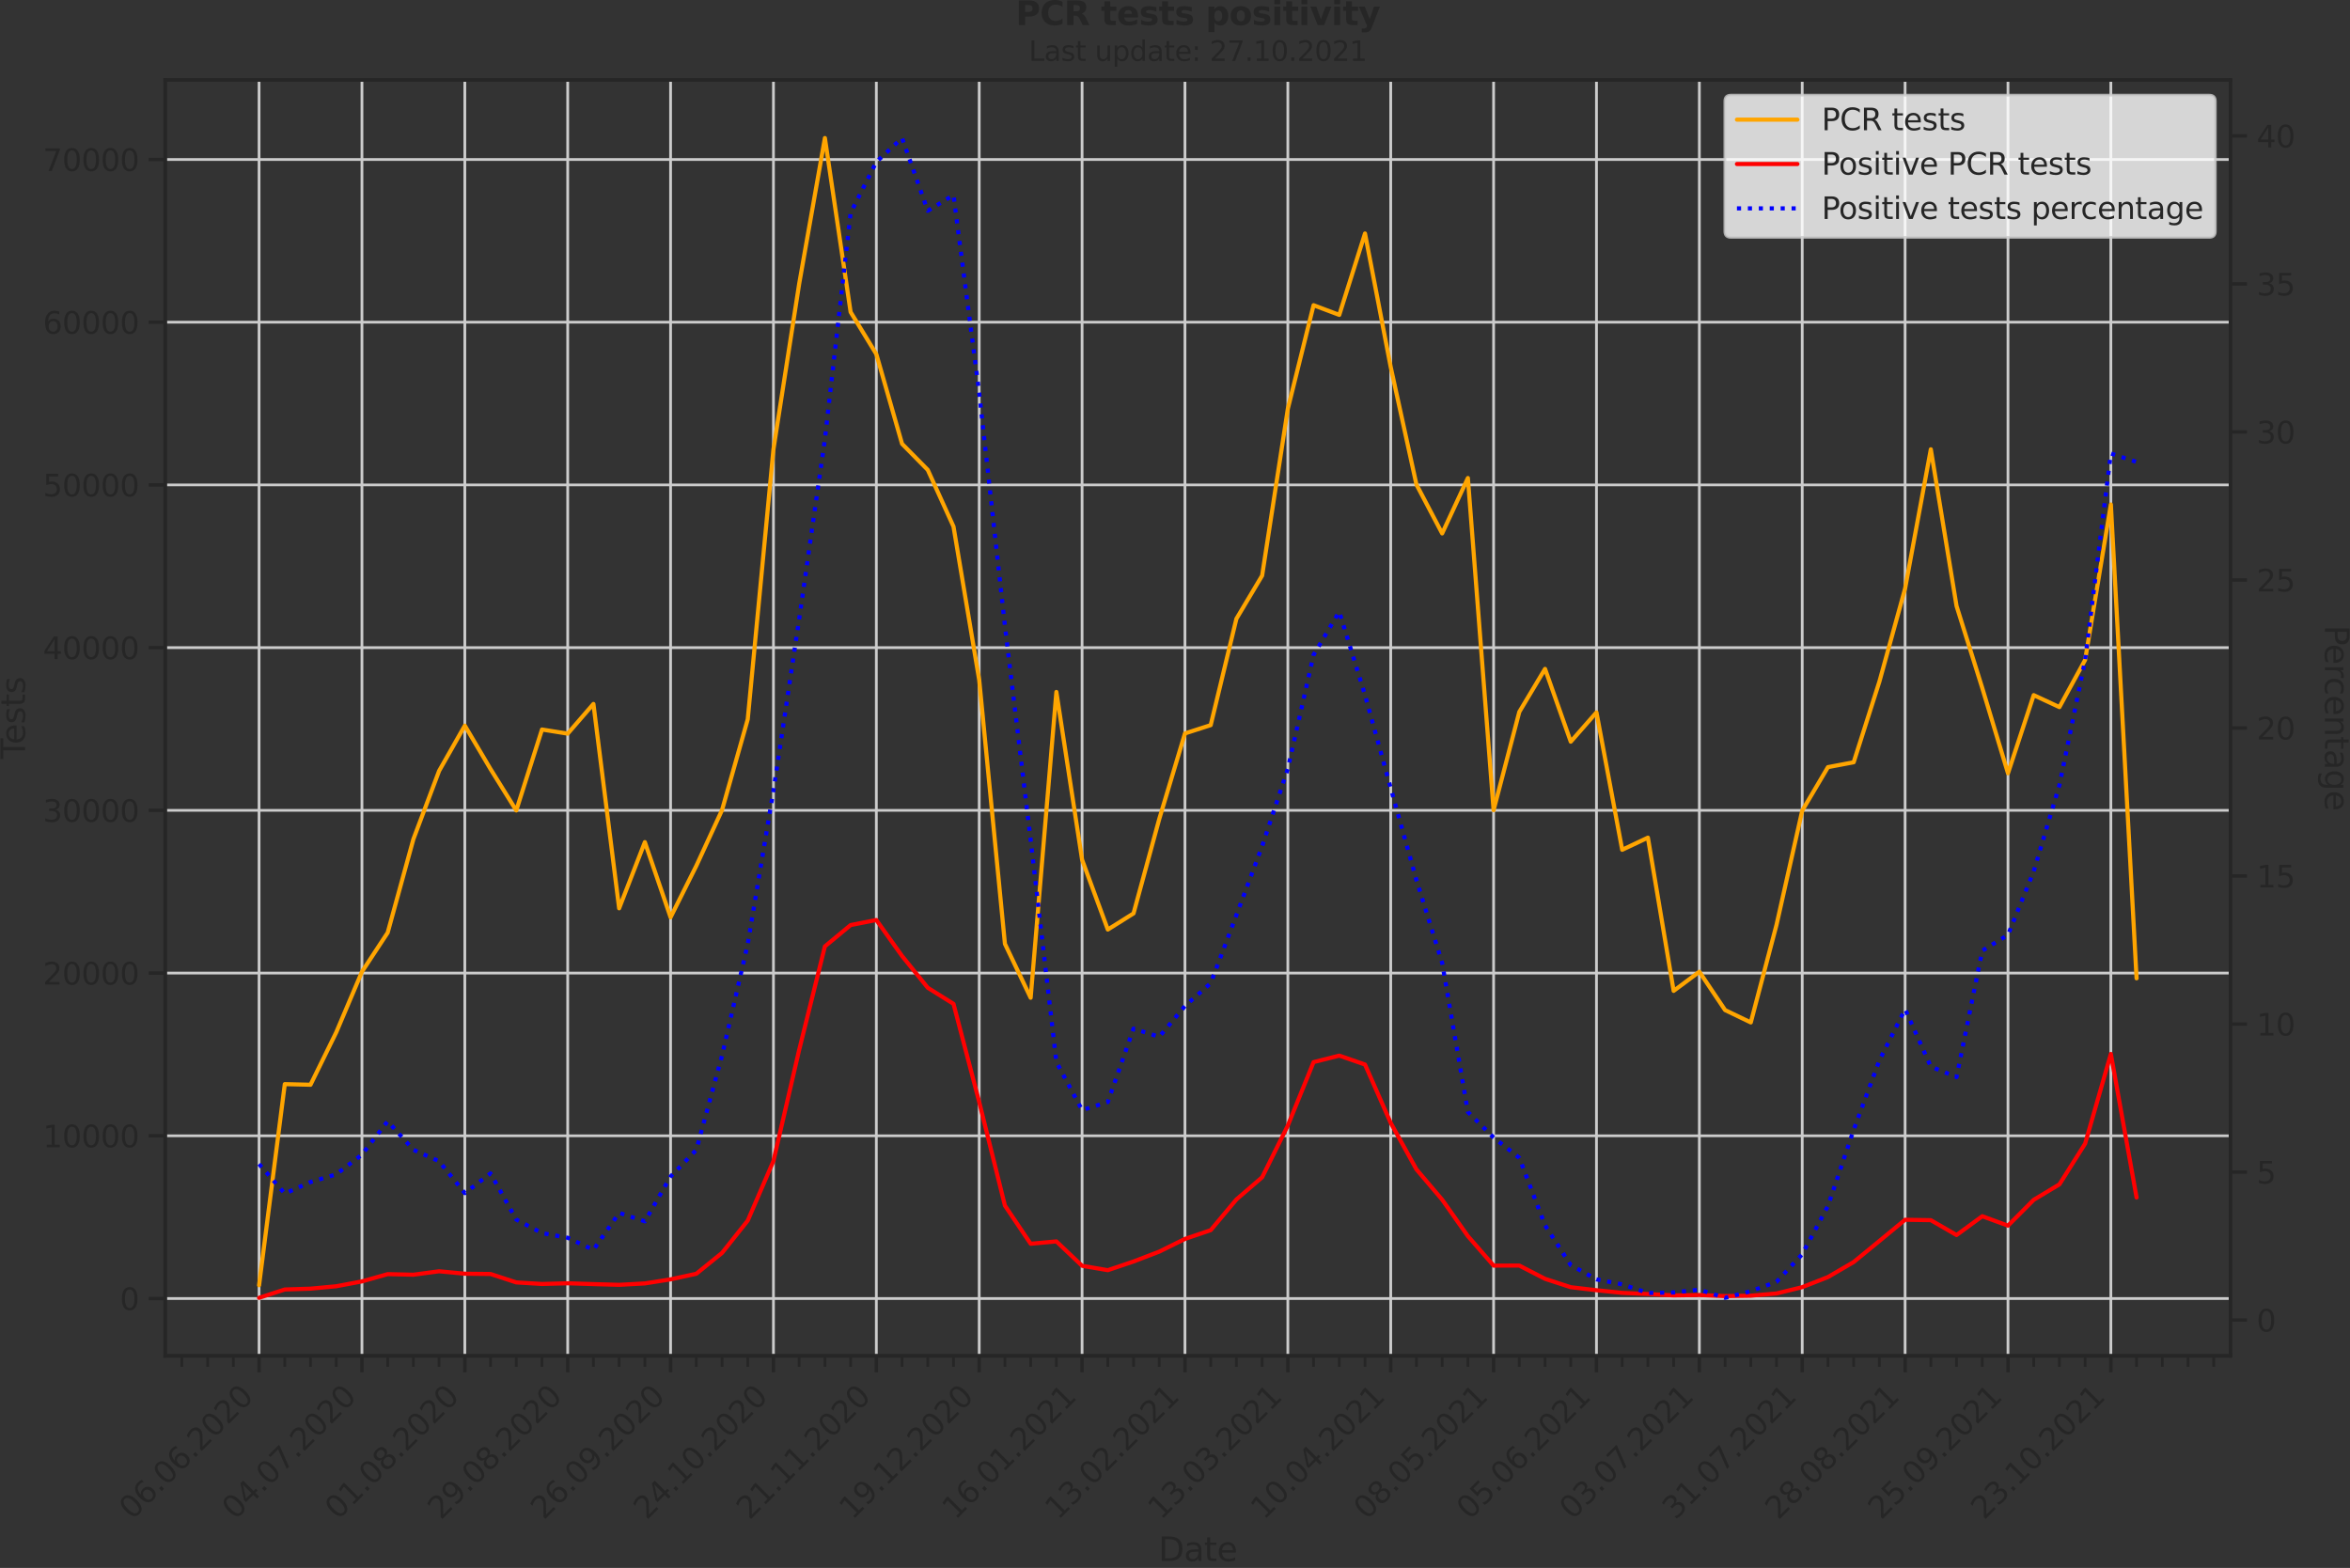<?xml version="1.0" encoding="utf-8" standalone="no"?>
<!DOCTYPE svg PUBLIC "-//W3C//DTD SVG 1.1//EN"
  "http://www.w3.org/Graphics/SVG/1.1/DTD/svg11.dtd">
<svg height="570.462pt" version="1.1" viewBox="0 0 855.049 570.462" width="855.049pt" xmlns="http://www.w3.org/2000/svg" xmlns:xlink="http://www.w3.org/1999/xlink">
 <rect x="0" y="0" width="855.049" height="570.462" fill="#333333" stroke="none"/>
 <defs>
  <style type="text/css">*{stroke-linecap:butt;stroke-linejoin:round;}</style>
 </defs>
 <g id="figure_1">
  <g id="patch_1">
   <path d="M 0 570.462 
L 855.049 570.462 
L 855.049 0 
L 0 0 
z
" style="fill:none;"/>
  </g>
  <g id="axes_1">
   <g id="patch_2">
    <path d="M 60.108 493.286 
L 811.552 493.286 
L 811.552 29.118 
L 60.108 29.118 
z
" style="fill:none;"/>
   </g>
   <g id="matplotlib.axis_1">
    <g id="xtick_1">
     <g id="line2d_1">
      <path clip-path="url(#p9ae88ef97e)" d="M 94.264 493.286 
L 94.264 29.118 
" style="fill:none;stroke:#cccccc;stroke-linecap:round;"/>
     </g>
     <g id="line2d_2">
      <defs>
       <path d="M 0 0 
L 0 6 
" id="md0251b96b7" style="stroke:#262626;stroke-width:1.25;"/>
      </defs>
      <g>
       <use style="fill:#262626;stroke:#262626;stroke-width:1.25;" x="94.264" xlink:href="#md0251b96b7" y="493.286"/>
      </g>
     </g>
     <g id="text_1">
      <!-- 06.06.2020 -->
      <g style="fill:#262626;" transform="translate(48.112 553.231)rotate(-45)scale(0.11 -0.11)">
       <defs>
        <path d="M 2034 4250 
Q 1547 4250 1301 3770 
Q 1056 3291 1056 2328 
Q 1056 1369 1301 889 
Q 1547 409 2034 409 
Q 2525 409 2770 889 
Q 3016 1369 3016 2328 
Q 3016 3291 2770 3770 
Q 2525 4250 2034 4250 
z
M 2034 4750 
Q 2819 4750 3233 4129 
Q 3647 3509 3647 2328 
Q 3647 1150 3233 529 
Q 2819 -91 2034 -91 
Q 1250 -91 836 529 
Q 422 1150 422 2328 
Q 422 3509 836 4129 
Q 1250 4750 2034 4750 
z
" id="DejaVuSans-30" transform="scale(0.016)"/>
        <path d="M 2113 2584 
Q 1688 2584 1439 2293 
Q 1191 2003 1191 1497 
Q 1191 994 1439 701 
Q 1688 409 2113 409 
Q 2538 409 2786 701 
Q 3034 994 3034 1497 
Q 3034 2003 2786 2293 
Q 2538 2584 2113 2584 
z
M 3366 4563 
L 3366 3988 
Q 3128 4100 2886 4159 
Q 2644 4219 2406 4219 
Q 1781 4219 1451 3797 
Q 1122 3375 1075 2522 
Q 1259 2794 1537 2939 
Q 1816 3084 2150 3084 
Q 2853 3084 3261 2657 
Q 3669 2231 3669 1497 
Q 3669 778 3244 343 
Q 2819 -91 2113 -91 
Q 1303 -91 875 529 
Q 447 1150 447 2328 
Q 447 3434 972 4092 
Q 1497 4750 2381 4750 
Q 2619 4750 2861 4703 
Q 3103 4656 3366 4563 
z
" id="DejaVuSans-36" transform="scale(0.016)"/>
        <path d="M 684 794 
L 1344 794 
L 1344 0 
L 684 0 
L 684 794 
z
" id="DejaVuSans-2e" transform="scale(0.016)"/>
        <path d="M 1228 531 
L 3431 531 
L 3431 0 
L 469 0 
L 469 531 
Q 828 903 1448 1529 
Q 2069 2156 2228 2338 
Q 2531 2678 2651 2914 
Q 2772 3150 2772 3378 
Q 2772 3750 2511 3984 
Q 2250 4219 1831 4219 
Q 1534 4219 1204 4116 
Q 875 4013 500 3803 
L 500 4441 
Q 881 4594 1212 4672 
Q 1544 4750 1819 4750 
Q 2544 4750 2975 4387 
Q 3406 4025 3406 3419 
Q 3406 3131 3298 2873 
Q 3191 2616 2906 2266 
Q 2828 2175 2409 1742 
Q 1991 1309 1228 531 
z
" id="DejaVuSans-32" transform="scale(0.016)"/>
       </defs>
       <use xlink:href="#DejaVuSans-30"/>
       <use x="63.623" xlink:href="#DejaVuSans-36"/>
       <use x="127.246" xlink:href="#DejaVuSans-2e"/>
       <use x="159.033" xlink:href="#DejaVuSans-30"/>
       <use x="222.656" xlink:href="#DejaVuSans-36"/>
       <use x="286.279" xlink:href="#DejaVuSans-2e"/>
       <use x="318.066" xlink:href="#DejaVuSans-32"/>
       <use x="381.689" xlink:href="#DejaVuSans-30"/>
       <use x="445.312" xlink:href="#DejaVuSans-32"/>
       <use x="508.936" xlink:href="#DejaVuSans-30"/>
      </g>
     </g>
    </g>
    <g id="xtick_2">
     <g id="line2d_3">
      <path clip-path="url(#p9ae88ef97e)" d="M 131.696 493.286 
L 131.696 29.118 
" style="fill:none;stroke:#cccccc;stroke-linecap:round;"/>
     </g>
     <g id="line2d_4">
      <g>
       <use style="fill:#262626;stroke:#262626;stroke-width:1.25;" x="131.696" xlink:href="#md0251b96b7" y="493.286"/>
      </g>
     </g>
     <g id="text_2">
      <!-- 04.07.2020 -->
      <g style="fill:#262626;" transform="translate(85.543 553.231)rotate(-45)scale(0.11 -0.11)">
       <defs>
        <path d="M 2419 4116 
L 825 1625 
L 2419 1625 
L 2419 4116 
z
M 2253 4666 
L 3047 4666 
L 3047 1625 
L 3713 1625 
L 3713 1100 
L 3047 1100 
L 3047 0 
L 2419 0 
L 2419 1100 
L 313 1100 
L 313 1709 
L 2253 4666 
z
" id="DejaVuSans-34" transform="scale(0.016)"/>
        <path d="M 525 4666 
L 3525 4666 
L 3525 4397 
L 1831 0 
L 1172 0 
L 2766 4134 
L 525 4134 
L 525 4666 
z
" id="DejaVuSans-37" transform="scale(0.016)"/>
       </defs>
       <use xlink:href="#DejaVuSans-30"/>
       <use x="63.623" xlink:href="#DejaVuSans-34"/>
       <use x="127.246" xlink:href="#DejaVuSans-2e"/>
       <use x="159.033" xlink:href="#DejaVuSans-30"/>
       <use x="222.656" xlink:href="#DejaVuSans-37"/>
       <use x="286.279" xlink:href="#DejaVuSans-2e"/>
       <use x="318.066" xlink:href="#DejaVuSans-32"/>
       <use x="381.689" xlink:href="#DejaVuSans-30"/>
       <use x="445.312" xlink:href="#DejaVuSans-32"/>
       <use x="508.936" xlink:href="#DejaVuSans-30"/>
      </g>
     </g>
    </g>
    <g id="xtick_3">
     <g id="line2d_5">
      <path clip-path="url(#p9ae88ef97e)" d="M 169.128 493.286 
L 169.128 29.118 
" style="fill:none;stroke:#cccccc;stroke-linecap:round;"/>
     </g>
     <g id="line2d_6">
      <g>
       <use style="fill:#262626;stroke:#262626;stroke-width:1.25;" x="169.128" xlink:href="#md0251b96b7" y="493.286"/>
      </g>
     </g>
     <g id="text_3">
      <!-- 01.08.2020 -->
      <g style="fill:#262626;" transform="translate(122.975 553.231)rotate(-45)scale(0.11 -0.11)">
       <defs>
        <path d="M 794 531 
L 1825 531 
L 1825 4091 
L 703 3866 
L 703 4441 
L 1819 4666 
L 2450 4666 
L 2450 531 
L 3481 531 
L 3481 0 
L 794 0 
L 794 531 
z
" id="DejaVuSans-31" transform="scale(0.016)"/>
        <path d="M 2034 2216 
Q 1584 2216 1326 1975 
Q 1069 1734 1069 1313 
Q 1069 891 1326 650 
Q 1584 409 2034 409 
Q 2484 409 2743 651 
Q 3003 894 3003 1313 
Q 3003 1734 2745 1975 
Q 2488 2216 2034 2216 
z
M 1403 2484 
Q 997 2584 770 2862 
Q 544 3141 544 3541 
Q 544 4100 942 4425 
Q 1341 4750 2034 4750 
Q 2731 4750 3128 4425 
Q 3525 4100 3525 3541 
Q 3525 3141 3298 2862 
Q 3072 2584 2669 2484 
Q 3125 2378 3379 2068 
Q 3634 1759 3634 1313 
Q 3634 634 3220 271 
Q 2806 -91 2034 -91 
Q 1263 -91 848 271 
Q 434 634 434 1313 
Q 434 1759 690 2068 
Q 947 2378 1403 2484 
z
M 1172 3481 
Q 1172 3119 1398 2916 
Q 1625 2713 2034 2713 
Q 2441 2713 2670 2916 
Q 2900 3119 2900 3481 
Q 2900 3844 2670 4047 
Q 2441 4250 2034 4250 
Q 1625 4250 1398 4047 
Q 1172 3844 1172 3481 
z
" id="DejaVuSans-38" transform="scale(0.016)"/>
       </defs>
       <use xlink:href="#DejaVuSans-30"/>
       <use x="63.623" xlink:href="#DejaVuSans-31"/>
       <use x="127.246" xlink:href="#DejaVuSans-2e"/>
       <use x="159.033" xlink:href="#DejaVuSans-30"/>
       <use x="222.656" xlink:href="#DejaVuSans-38"/>
       <use x="286.279" xlink:href="#DejaVuSans-2e"/>
       <use x="318.066" xlink:href="#DejaVuSans-32"/>
       <use x="381.689" xlink:href="#DejaVuSans-30"/>
       <use x="445.312" xlink:href="#DejaVuSans-32"/>
       <use x="508.936" xlink:href="#DejaVuSans-30"/>
      </g>
     </g>
    </g>
    <g id="xtick_4">
     <g id="line2d_7">
      <path clip-path="url(#p9ae88ef97e)" d="M 206.56 493.286 
L 206.56 29.118 
" style="fill:none;stroke:#cccccc;stroke-linecap:round;"/>
     </g>
     <g id="line2d_8">
      <g>
       <use style="fill:#262626;stroke:#262626;stroke-width:1.25;" x="206.56" xlink:href="#md0251b96b7" y="493.286"/>
      </g>
     </g>
     <g id="text_4">
      <!-- 29.08.2020 -->
      <g style="fill:#262626;" transform="translate(160.407 553.231)rotate(-45)scale(0.11 -0.11)">
       <defs>
        <path d="M 703 97 
L 703 672 
Q 941 559 1184 500 
Q 1428 441 1663 441 
Q 2288 441 2617 861 
Q 2947 1281 2994 2138 
Q 2813 1869 2534 1725 
Q 2256 1581 1919 1581 
Q 1219 1581 811 2004 
Q 403 2428 403 3163 
Q 403 3881 828 4315 
Q 1253 4750 1959 4750 
Q 2769 4750 3195 4129 
Q 3622 3509 3622 2328 
Q 3622 1225 3098 567 
Q 2575 -91 1691 -91 
Q 1453 -91 1209 -44 
Q 966 3 703 97 
z
M 1959 2075 
Q 2384 2075 2632 2365 
Q 2881 2656 2881 3163 
Q 2881 3666 2632 3958 
Q 2384 4250 1959 4250 
Q 1534 4250 1286 3958 
Q 1038 3666 1038 3163 
Q 1038 2656 1286 2365 
Q 1534 2075 1959 2075 
z
" id="DejaVuSans-39" transform="scale(0.016)"/>
       </defs>
       <use xlink:href="#DejaVuSans-32"/>
       <use x="63.623" xlink:href="#DejaVuSans-39"/>
       <use x="127.246" xlink:href="#DejaVuSans-2e"/>
       <use x="159.033" xlink:href="#DejaVuSans-30"/>
       <use x="222.656" xlink:href="#DejaVuSans-38"/>
       <use x="286.279" xlink:href="#DejaVuSans-2e"/>
       <use x="318.066" xlink:href="#DejaVuSans-32"/>
       <use x="381.689" xlink:href="#DejaVuSans-30"/>
       <use x="445.312" xlink:href="#DejaVuSans-32"/>
       <use x="508.936" xlink:href="#DejaVuSans-30"/>
      </g>
     </g>
    </g>
    <g id="xtick_5">
     <g id="line2d_9">
      <path clip-path="url(#p9ae88ef97e)" d="M 243.991 493.286 
L 243.991 29.118 
" style="fill:none;stroke:#cccccc;stroke-linecap:round;"/>
     </g>
     <g id="line2d_10">
      <g>
       <use style="fill:#262626;stroke:#262626;stroke-width:1.25;" x="243.991" xlink:href="#md0251b96b7" y="493.286"/>
      </g>
     </g>
     <g id="text_5">
      <!-- 26.09.2020 -->
      <g style="fill:#262626;" transform="translate(197.839 553.231)rotate(-45)scale(0.11 -0.11)">
       <use xlink:href="#DejaVuSans-32"/>
       <use x="63.623" xlink:href="#DejaVuSans-36"/>
       <use x="127.246" xlink:href="#DejaVuSans-2e"/>
       <use x="159.033" xlink:href="#DejaVuSans-30"/>
       <use x="222.656" xlink:href="#DejaVuSans-39"/>
       <use x="286.279" xlink:href="#DejaVuSans-2e"/>
       <use x="318.066" xlink:href="#DejaVuSans-32"/>
       <use x="381.689" xlink:href="#DejaVuSans-30"/>
       <use x="445.312" xlink:href="#DejaVuSans-32"/>
       <use x="508.936" xlink:href="#DejaVuSans-30"/>
      </g>
     </g>
    </g>
    <g id="xtick_6">
     <g id="line2d_11">
      <path clip-path="url(#p9ae88ef97e)" d="M 281.423 493.286 
L 281.423 29.118 
" style="fill:none;stroke:#cccccc;stroke-linecap:round;"/>
     </g>
     <g id="line2d_12">
      <g>
       <use style="fill:#262626;stroke:#262626;stroke-width:1.25;" x="281.423" xlink:href="#md0251b96b7" y="493.286"/>
      </g>
     </g>
     <g id="text_6">
      <!-- 24.10.2020 -->
      <g style="fill:#262626;" transform="translate(235.271 553.231)rotate(-45)scale(0.11 -0.11)">
       <use xlink:href="#DejaVuSans-32"/>
       <use x="63.623" xlink:href="#DejaVuSans-34"/>
       <use x="127.246" xlink:href="#DejaVuSans-2e"/>
       <use x="159.033" xlink:href="#DejaVuSans-31"/>
       <use x="222.656" xlink:href="#DejaVuSans-30"/>
       <use x="286.279" xlink:href="#DejaVuSans-2e"/>
       <use x="318.066" xlink:href="#DejaVuSans-32"/>
       <use x="381.689" xlink:href="#DejaVuSans-30"/>
       <use x="445.312" xlink:href="#DejaVuSans-32"/>
       <use x="508.936" xlink:href="#DejaVuSans-30"/>
      </g>
     </g>
    </g>
    <g id="xtick_7">
     <g id="line2d_13">
      <path clip-path="url(#p9ae88ef97e)" d="M 318.855 493.286 
L 318.855 29.118 
" style="fill:none;stroke:#cccccc;stroke-linecap:round;"/>
     </g>
     <g id="line2d_14">
      <g>
       <use style="fill:#262626;stroke:#262626;stroke-width:1.25;" x="318.855" xlink:href="#md0251b96b7" y="493.286"/>
      </g>
     </g>
     <g id="text_7">
      <!-- 21.11.2020 -->
      <g style="fill:#262626;" transform="translate(272.703 553.231)rotate(-45)scale(0.11 -0.11)">
       <use xlink:href="#DejaVuSans-32"/>
       <use x="63.623" xlink:href="#DejaVuSans-31"/>
       <use x="127.246" xlink:href="#DejaVuSans-2e"/>
       <use x="159.033" xlink:href="#DejaVuSans-31"/>
       <use x="222.656" xlink:href="#DejaVuSans-31"/>
       <use x="286.279" xlink:href="#DejaVuSans-2e"/>
       <use x="318.066" xlink:href="#DejaVuSans-32"/>
       <use x="381.689" xlink:href="#DejaVuSans-30"/>
       <use x="445.312" xlink:href="#DejaVuSans-32"/>
       <use x="508.936" xlink:href="#DejaVuSans-30"/>
      </g>
     </g>
    </g>
    <g id="xtick_8">
     <g id="line2d_15">
      <path clip-path="url(#p9ae88ef97e)" d="M 356.287 493.286 
L 356.287 29.118 
" style="fill:none;stroke:#cccccc;stroke-linecap:round;"/>
     </g>
     <g id="line2d_16">
      <g>
       <use style="fill:#262626;stroke:#262626;stroke-width:1.25;" x="356.287" xlink:href="#md0251b96b7" y="493.286"/>
      </g>
     </g>
     <g id="text_8">
      <!-- 19.12.2020 -->
      <g style="fill:#262626;" transform="translate(310.134 553.231)rotate(-45)scale(0.11 -0.11)">
       <use xlink:href="#DejaVuSans-31"/>
       <use x="63.623" xlink:href="#DejaVuSans-39"/>
       <use x="127.246" xlink:href="#DejaVuSans-2e"/>
       <use x="159.033" xlink:href="#DejaVuSans-31"/>
       <use x="222.656" xlink:href="#DejaVuSans-32"/>
       <use x="286.279" xlink:href="#DejaVuSans-2e"/>
       <use x="318.066" xlink:href="#DejaVuSans-32"/>
       <use x="381.689" xlink:href="#DejaVuSans-30"/>
       <use x="445.312" xlink:href="#DejaVuSans-32"/>
       <use x="508.936" xlink:href="#DejaVuSans-30"/>
      </g>
     </g>
    </g>
    <g id="xtick_9">
     <g id="line2d_17">
      <path clip-path="url(#p9ae88ef97e)" d="M 393.719 493.286 
L 393.719 29.118 
" style="fill:none;stroke:#cccccc;stroke-linecap:round;"/>
     </g>
     <g id="line2d_18">
      <g>
       <use style="fill:#262626;stroke:#262626;stroke-width:1.25;" x="393.719" xlink:href="#md0251b96b7" y="493.286"/>
      </g>
     </g>
     <g id="text_9">
      <!-- 16.01.2021 -->
      <g style="fill:#262626;" transform="translate(347.566 553.231)rotate(-45)scale(0.11 -0.11)">
       <use xlink:href="#DejaVuSans-31"/>
       <use x="63.623" xlink:href="#DejaVuSans-36"/>
       <use x="127.246" xlink:href="#DejaVuSans-2e"/>
       <use x="159.033" xlink:href="#DejaVuSans-30"/>
       <use x="222.656" xlink:href="#DejaVuSans-31"/>
       <use x="286.279" xlink:href="#DejaVuSans-2e"/>
       <use x="318.066" xlink:href="#DejaVuSans-32"/>
       <use x="381.689" xlink:href="#DejaVuSans-30"/>
       <use x="445.312" xlink:href="#DejaVuSans-32"/>
       <use x="508.936" xlink:href="#DejaVuSans-31"/>
      </g>
     </g>
    </g>
    <g id="xtick_10">
     <g id="line2d_19">
      <path clip-path="url(#p9ae88ef97e)" d="M 431.151 493.286 
L 431.151 29.118 
" style="fill:none;stroke:#cccccc;stroke-linecap:round;"/>
     </g>
     <g id="line2d_20">
      <g>
       <use style="fill:#262626;stroke:#262626;stroke-width:1.25;" x="431.151" xlink:href="#md0251b96b7" y="493.286"/>
      </g>
     </g>
     <g id="text_10">
      <!-- 13.02.2021 -->
      <g style="fill:#262626;" transform="translate(384.998 553.231)rotate(-45)scale(0.11 -0.11)">
       <defs>
        <path d="M 2597 2516 
Q 3050 2419 3304 2112 
Q 3559 1806 3559 1356 
Q 3559 666 3084 287 
Q 2609 -91 1734 -91 
Q 1441 -91 1130 -33 
Q 819 25 488 141 
L 488 750 
Q 750 597 1062 519 
Q 1375 441 1716 441 
Q 2309 441 2620 675 
Q 2931 909 2931 1356 
Q 2931 1769 2642 2001 
Q 2353 2234 1838 2234 
L 1294 2234 
L 1294 2753 
L 1863 2753 
Q 2328 2753 2575 2939 
Q 2822 3125 2822 3475 
Q 2822 3834 2567 4026 
Q 2313 4219 1838 4219 
Q 1578 4219 1281 4162 
Q 984 4106 628 3988 
L 628 4550 
Q 988 4650 1302 4700 
Q 1616 4750 1894 4750 
Q 2613 4750 3031 4423 
Q 3450 4097 3450 3541 
Q 3450 3153 3228 2886 
Q 3006 2619 2597 2516 
z
" id="DejaVuSans-33" transform="scale(0.016)"/>
       </defs>
       <use xlink:href="#DejaVuSans-31"/>
       <use x="63.623" xlink:href="#DejaVuSans-33"/>
       <use x="127.246" xlink:href="#DejaVuSans-2e"/>
       <use x="159.033" xlink:href="#DejaVuSans-30"/>
       <use x="222.656" xlink:href="#DejaVuSans-32"/>
       <use x="286.279" xlink:href="#DejaVuSans-2e"/>
       <use x="318.066" xlink:href="#DejaVuSans-32"/>
       <use x="381.689" xlink:href="#DejaVuSans-30"/>
       <use x="445.312" xlink:href="#DejaVuSans-32"/>
       <use x="508.936" xlink:href="#DejaVuSans-31"/>
      </g>
     </g>
    </g>
    <g id="xtick_11">
     <g id="line2d_21">
      <path clip-path="url(#p9ae88ef97e)" d="M 468.583 493.286 
L 468.583 29.118 
" style="fill:none;stroke:#cccccc;stroke-linecap:round;"/>
     </g>
     <g id="line2d_22">
      <g>
       <use style="fill:#262626;stroke:#262626;stroke-width:1.25;" x="468.583" xlink:href="#md0251b96b7" y="493.286"/>
      </g>
     </g>
     <g id="text_11">
      <!-- 13.03.2021 -->
      <g style="fill:#262626;" transform="translate(422.43 553.231)rotate(-45)scale(0.11 -0.11)">
       <use xlink:href="#DejaVuSans-31"/>
       <use x="63.623" xlink:href="#DejaVuSans-33"/>
       <use x="127.246" xlink:href="#DejaVuSans-2e"/>
       <use x="159.033" xlink:href="#DejaVuSans-30"/>
       <use x="222.656" xlink:href="#DejaVuSans-33"/>
       <use x="286.279" xlink:href="#DejaVuSans-2e"/>
       <use x="318.066" xlink:href="#DejaVuSans-32"/>
       <use x="381.689" xlink:href="#DejaVuSans-30"/>
       <use x="445.312" xlink:href="#DejaVuSans-32"/>
       <use x="508.936" xlink:href="#DejaVuSans-31"/>
      </g>
     </g>
    </g>
    <g id="xtick_12">
     <g id="line2d_23">
      <path clip-path="url(#p9ae88ef97e)" d="M 506.014 493.286 
L 506.014 29.118 
" style="fill:none;stroke:#cccccc;stroke-linecap:round;"/>
     </g>
     <g id="line2d_24">
      <g>
       <use style="fill:#262626;stroke:#262626;stroke-width:1.25;" x="506.014" xlink:href="#md0251b96b7" y="493.286"/>
      </g>
     </g>
     <g id="text_12">
      <!-- 10.04.2021 -->
      <g style="fill:#262626;" transform="translate(459.862 553.231)rotate(-45)scale(0.11 -0.11)">
       <use xlink:href="#DejaVuSans-31"/>
       <use x="63.623" xlink:href="#DejaVuSans-30"/>
       <use x="127.246" xlink:href="#DejaVuSans-2e"/>
       <use x="159.033" xlink:href="#DejaVuSans-30"/>
       <use x="222.656" xlink:href="#DejaVuSans-34"/>
       <use x="286.279" xlink:href="#DejaVuSans-2e"/>
       <use x="318.066" xlink:href="#DejaVuSans-32"/>
       <use x="381.689" xlink:href="#DejaVuSans-30"/>
       <use x="445.312" xlink:href="#DejaVuSans-32"/>
       <use x="508.936" xlink:href="#DejaVuSans-31"/>
      </g>
     </g>
    </g>
    <g id="xtick_13">
     <g id="line2d_25">
      <path clip-path="url(#p9ae88ef97e)" d="M 543.446 493.286 
L 543.446 29.118 
" style="fill:none;stroke:#cccccc;stroke-linecap:round;"/>
     </g>
     <g id="line2d_26">
      <g>
       <use style="fill:#262626;stroke:#262626;stroke-width:1.25;" x="543.446" xlink:href="#md0251b96b7" y="493.286"/>
      </g>
     </g>
     <g id="text_13">
      <!-- 08.05.2021 -->
      <g style="fill:#262626;" transform="translate(497.294 553.231)rotate(-45)scale(0.11 -0.11)">
       <defs>
        <path d="M 691 4666 
L 3169 4666 
L 3169 4134 
L 1269 4134 
L 1269 2991 
Q 1406 3038 1543 3061 
Q 1681 3084 1819 3084 
Q 2600 3084 3056 2656 
Q 3513 2228 3513 1497 
Q 3513 744 3044 326 
Q 2575 -91 1722 -91 
Q 1428 -91 1123 -41 
Q 819 9 494 109 
L 494 744 
Q 775 591 1075 516 
Q 1375 441 1709 441 
Q 2250 441 2565 725 
Q 2881 1009 2881 1497 
Q 2881 1984 2565 2268 
Q 2250 2553 1709 2553 
Q 1456 2553 1204 2497 
Q 953 2441 691 2322 
L 691 4666 
z
" id="DejaVuSans-35" transform="scale(0.016)"/>
       </defs>
       <use xlink:href="#DejaVuSans-30"/>
       <use x="63.623" xlink:href="#DejaVuSans-38"/>
       <use x="127.246" xlink:href="#DejaVuSans-2e"/>
       <use x="159.033" xlink:href="#DejaVuSans-30"/>
       <use x="222.656" xlink:href="#DejaVuSans-35"/>
       <use x="286.279" xlink:href="#DejaVuSans-2e"/>
       <use x="318.066" xlink:href="#DejaVuSans-32"/>
       <use x="381.689" xlink:href="#DejaVuSans-30"/>
       <use x="445.312" xlink:href="#DejaVuSans-32"/>
       <use x="508.936" xlink:href="#DejaVuSans-31"/>
      </g>
     </g>
    </g>
    <g id="xtick_14">
     <g id="line2d_27">
      <path clip-path="url(#p9ae88ef97e)" d="M 580.878 493.286 
L 580.878 29.118 
" style="fill:none;stroke:#cccccc;stroke-linecap:round;"/>
     </g>
     <g id="line2d_28">
      <g>
       <use style="fill:#262626;stroke:#262626;stroke-width:1.25;" x="580.878" xlink:href="#md0251b96b7" y="493.286"/>
      </g>
     </g>
     <g id="text_14">
      <!-- 05.06.2021 -->
      <g style="fill:#262626;" transform="translate(534.726 553.231)rotate(-45)scale(0.11 -0.11)">
       <use xlink:href="#DejaVuSans-30"/>
       <use x="63.623" xlink:href="#DejaVuSans-35"/>
       <use x="127.246" xlink:href="#DejaVuSans-2e"/>
       <use x="159.033" xlink:href="#DejaVuSans-30"/>
       <use x="222.656" xlink:href="#DejaVuSans-36"/>
       <use x="286.279" xlink:href="#DejaVuSans-2e"/>
       <use x="318.066" xlink:href="#DejaVuSans-32"/>
       <use x="381.689" xlink:href="#DejaVuSans-30"/>
       <use x="445.312" xlink:href="#DejaVuSans-32"/>
       <use x="508.936" xlink:href="#DejaVuSans-31"/>
      </g>
     </g>
    </g>
    <g id="xtick_15">
     <g id="line2d_29">
      <path clip-path="url(#p9ae88ef97e)" d="M 618.31 493.286 
L 618.31 29.118 
" style="fill:none;stroke:#cccccc;stroke-linecap:round;"/>
     </g>
     <g id="line2d_30">
      <g>
       <use style="fill:#262626;stroke:#262626;stroke-width:1.25;" x="618.31" xlink:href="#md0251b96b7" y="493.286"/>
      </g>
     </g>
     <g id="text_15">
      <!-- 03.07.2021 -->
      <g style="fill:#262626;" transform="translate(572.157 553.231)rotate(-45)scale(0.11 -0.11)">
       <use xlink:href="#DejaVuSans-30"/>
       <use x="63.623" xlink:href="#DejaVuSans-33"/>
       <use x="127.246" xlink:href="#DejaVuSans-2e"/>
       <use x="159.033" xlink:href="#DejaVuSans-30"/>
       <use x="222.656" xlink:href="#DejaVuSans-37"/>
       <use x="286.279" xlink:href="#DejaVuSans-2e"/>
       <use x="318.066" xlink:href="#DejaVuSans-32"/>
       <use x="381.689" xlink:href="#DejaVuSans-30"/>
       <use x="445.312" xlink:href="#DejaVuSans-32"/>
       <use x="508.936" xlink:href="#DejaVuSans-31"/>
      </g>
     </g>
    </g>
    <g id="xtick_16">
     <g id="line2d_31">
      <path clip-path="url(#p9ae88ef97e)" d="M 655.742 493.286 
L 655.742 29.118 
" style="fill:none;stroke:#cccccc;stroke-linecap:round;"/>
     </g>
     <g id="line2d_32">
      <g>
       <use style="fill:#262626;stroke:#262626;stroke-width:1.25;" x="655.742" xlink:href="#md0251b96b7" y="493.286"/>
      </g>
     </g>
     <g id="text_16">
      <!-- 31.07.2021 -->
      <g style="fill:#262626;" transform="translate(609.589 553.231)rotate(-45)scale(0.11 -0.11)">
       <use xlink:href="#DejaVuSans-33"/>
       <use x="63.623" xlink:href="#DejaVuSans-31"/>
       <use x="127.246" xlink:href="#DejaVuSans-2e"/>
       <use x="159.033" xlink:href="#DejaVuSans-30"/>
       <use x="222.656" xlink:href="#DejaVuSans-37"/>
       <use x="286.279" xlink:href="#DejaVuSans-2e"/>
       <use x="318.066" xlink:href="#DejaVuSans-32"/>
       <use x="381.689" xlink:href="#DejaVuSans-30"/>
       <use x="445.312" xlink:href="#DejaVuSans-32"/>
       <use x="508.936" xlink:href="#DejaVuSans-31"/>
      </g>
     </g>
    </g>
    <g id="xtick_17">
     <g id="line2d_33">
      <path clip-path="url(#p9ae88ef97e)" d="M 693.174 493.286 
L 693.174 29.118 
" style="fill:none;stroke:#cccccc;stroke-linecap:round;"/>
     </g>
     <g id="line2d_34">
      <g>
       <use style="fill:#262626;stroke:#262626;stroke-width:1.25;" x="693.174" xlink:href="#md0251b96b7" y="493.286"/>
      </g>
     </g>
     <g id="text_17">
      <!-- 28.08.2021 -->
      <g style="fill:#262626;" transform="translate(647.021 553.231)rotate(-45)scale(0.11 -0.11)">
       <use xlink:href="#DejaVuSans-32"/>
       <use x="63.623" xlink:href="#DejaVuSans-38"/>
       <use x="127.246" xlink:href="#DejaVuSans-2e"/>
       <use x="159.033" xlink:href="#DejaVuSans-30"/>
       <use x="222.656" xlink:href="#DejaVuSans-38"/>
       <use x="286.279" xlink:href="#DejaVuSans-2e"/>
       <use x="318.066" xlink:href="#DejaVuSans-32"/>
       <use x="381.689" xlink:href="#DejaVuSans-30"/>
       <use x="445.312" xlink:href="#DejaVuSans-32"/>
       <use x="508.936" xlink:href="#DejaVuSans-31"/>
      </g>
     </g>
    </g>
    <g id="xtick_18">
     <g id="line2d_35">
      <path clip-path="url(#p9ae88ef97e)" d="M 730.606 493.286 
L 730.606 29.118 
" style="fill:none;stroke:#cccccc;stroke-linecap:round;"/>
     </g>
     <g id="line2d_36">
      <g>
       <use style="fill:#262626;stroke:#262626;stroke-width:1.25;" x="730.606" xlink:href="#md0251b96b7" y="493.286"/>
      </g>
     </g>
     <g id="text_18">
      <!-- 25.09.2021 -->
      <g style="fill:#262626;" transform="translate(684.453 553.231)rotate(-45)scale(0.11 -0.11)">
       <use xlink:href="#DejaVuSans-32"/>
       <use x="63.623" xlink:href="#DejaVuSans-35"/>
       <use x="127.246" xlink:href="#DejaVuSans-2e"/>
       <use x="159.033" xlink:href="#DejaVuSans-30"/>
       <use x="222.656" xlink:href="#DejaVuSans-39"/>
       <use x="286.279" xlink:href="#DejaVuSans-2e"/>
       <use x="318.066" xlink:href="#DejaVuSans-32"/>
       <use x="381.689" xlink:href="#DejaVuSans-30"/>
       <use x="445.312" xlink:href="#DejaVuSans-32"/>
       <use x="508.936" xlink:href="#DejaVuSans-31"/>
      </g>
     </g>
    </g>
    <g id="xtick_19">
     <g id="line2d_37">
      <path clip-path="url(#p9ae88ef97e)" d="M 768.037 493.286 
L 768.037 29.118 
" style="fill:none;stroke:#cccccc;stroke-linecap:round;"/>
     </g>
     <g id="line2d_38">
      <g>
       <use style="fill:#262626;stroke:#262626;stroke-width:1.25;" x="768.037" xlink:href="#md0251b96b7" y="493.286"/>
      </g>
     </g>
     <g id="text_19">
      <!-- 23.10.2021 -->
      <g style="fill:#262626;" transform="translate(721.885 553.231)rotate(-45)scale(0.11 -0.11)">
       <use xlink:href="#DejaVuSans-32"/>
       <use x="63.623" xlink:href="#DejaVuSans-33"/>
       <use x="127.246" xlink:href="#DejaVuSans-2e"/>
       <use x="159.033" xlink:href="#DejaVuSans-31"/>
       <use x="222.656" xlink:href="#DejaVuSans-30"/>
       <use x="286.279" xlink:href="#DejaVuSans-2e"/>
       <use x="318.066" xlink:href="#DejaVuSans-32"/>
       <use x="381.689" xlink:href="#DejaVuSans-30"/>
       <use x="445.312" xlink:href="#DejaVuSans-32"/>
       <use x="508.936" xlink:href="#DejaVuSans-31"/>
      </g>
     </g>
    </g>
    <g id="xtick_20">
     <g id="line2d_39">
      <defs>
       <path d="M 0 0 
L 0 4 
" id="m90afd8c390" style="stroke:#262626;"/>
      </defs>
      <g>
       <use style="fill:#262626;stroke:#262626;" x="66.19" xlink:href="#m90afd8c390" y="493.286"/>
      </g>
     </g>
    </g>
    <g id="xtick_21">
     <g id="line2d_40">
      <g>
       <use style="fill:#262626;stroke:#262626;" x="75.548" xlink:href="#m90afd8c390" y="493.286"/>
      </g>
     </g>
    </g>
    <g id="xtick_22">
     <g id="line2d_41">
      <g>
       <use style="fill:#262626;stroke:#262626;" x="84.906" xlink:href="#m90afd8c390" y="493.286"/>
      </g>
     </g>
    </g>
    <g id="xtick_23">
     <g id="line2d_42">
      <g>
       <use style="fill:#262626;stroke:#262626;" x="103.622" xlink:href="#m90afd8c390" y="493.286"/>
      </g>
     </g>
    </g>
    <g id="xtick_24">
     <g id="line2d_43">
      <g>
       <use style="fill:#262626;stroke:#262626;" x="112.98" xlink:href="#m90afd8c390" y="493.286"/>
      </g>
     </g>
    </g>
    <g id="xtick_25">
     <g id="line2d_44">
      <g>
       <use style="fill:#262626;stroke:#262626;" x="122.338" xlink:href="#m90afd8c390" y="493.286"/>
      </g>
     </g>
    </g>
    <g id="xtick_26">
     <g id="line2d_45">
      <g>
       <use style="fill:#262626;stroke:#262626;" x="141.054" xlink:href="#m90afd8c390" y="493.286"/>
      </g>
     </g>
    </g>
    <g id="xtick_27">
     <g id="line2d_46">
      <g>
       <use style="fill:#262626;stroke:#262626;" x="150.412" xlink:href="#m90afd8c390" y="493.286"/>
      </g>
     </g>
    </g>
    <g id="xtick_28">
     <g id="line2d_47">
      <g>
       <use style="fill:#262626;stroke:#262626;" x="159.77" xlink:href="#m90afd8c390" y="493.286"/>
      </g>
     </g>
    </g>
    <g id="xtick_29">
     <g id="line2d_48">
      <g>
       <use style="fill:#262626;stroke:#262626;" x="178.486" xlink:href="#m90afd8c390" y="493.286"/>
      </g>
     </g>
    </g>
    <g id="xtick_30">
     <g id="line2d_49">
      <g>
       <use style="fill:#262626;stroke:#262626;" x="187.844" xlink:href="#m90afd8c390" y="493.286"/>
      </g>
     </g>
    </g>
    <g id="xtick_31">
     <g id="line2d_50">
      <g>
       <use style="fill:#262626;stroke:#262626;" x="197.202" xlink:href="#m90afd8c390" y="493.286"/>
      </g>
     </g>
    </g>
    <g id="xtick_32">
     <g id="line2d_51">
      <g>
       <use style="fill:#262626;stroke:#262626;" x="215.918" xlink:href="#m90afd8c390" y="493.286"/>
      </g>
     </g>
    </g>
    <g id="xtick_33">
     <g id="line2d_52">
      <g>
       <use style="fill:#262626;stroke:#262626;" x="225.276" xlink:href="#m90afd8c390" y="493.286"/>
      </g>
     </g>
    </g>
    <g id="xtick_34">
     <g id="line2d_53">
      <g>
       <use style="fill:#262626;stroke:#262626;" x="234.634" xlink:href="#m90afd8c390" y="493.286"/>
      </g>
     </g>
    </g>
    <g id="xtick_35">
     <g id="line2d_54">
      <g>
       <use style="fill:#262626;stroke:#262626;" x="253.349" xlink:href="#m90afd8c390" y="493.286"/>
      </g>
     </g>
    </g>
    <g id="xtick_36">
     <g id="line2d_55">
      <g>
       <use style="fill:#262626;stroke:#262626;" x="262.707" xlink:href="#m90afd8c390" y="493.286"/>
      </g>
     </g>
    </g>
    <g id="xtick_37">
     <g id="line2d_56">
      <g>
       <use style="fill:#262626;stroke:#262626;" x="272.065" xlink:href="#m90afd8c390" y="493.286"/>
      </g>
     </g>
    </g>
    <g id="xtick_38">
     <g id="line2d_57">
      <g>
       <use style="fill:#262626;stroke:#262626;" x="290.781" xlink:href="#m90afd8c390" y="493.286"/>
      </g>
     </g>
    </g>
    <g id="xtick_39">
     <g id="line2d_58">
      <g>
       <use style="fill:#262626;stroke:#262626;" x="300.139" xlink:href="#m90afd8c390" y="493.286"/>
      </g>
     </g>
    </g>
    <g id="xtick_40">
     <g id="line2d_59">
      <g>
       <use style="fill:#262626;stroke:#262626;" x="309.497" xlink:href="#m90afd8c390" y="493.286"/>
      </g>
     </g>
    </g>
    <g id="xtick_41">
     <g id="line2d_60">
      <g>
       <use style="fill:#262626;stroke:#262626;" x="328.213" xlink:href="#m90afd8c390" y="493.286"/>
      </g>
     </g>
    </g>
    <g id="xtick_42">
     <g id="line2d_61">
      <g>
       <use style="fill:#262626;stroke:#262626;" x="337.571" xlink:href="#m90afd8c390" y="493.286"/>
      </g>
     </g>
    </g>
    <g id="xtick_43">
     <g id="line2d_62">
      <g>
       <use style="fill:#262626;stroke:#262626;" x="346.929" xlink:href="#m90afd8c390" y="493.286"/>
      </g>
     </g>
    </g>
    <g id="xtick_44">
     <g id="line2d_63">
      <g>
       <use style="fill:#262626;stroke:#262626;" x="365.645" xlink:href="#m90afd8c390" y="493.286"/>
      </g>
     </g>
    </g>
    <g id="xtick_45">
     <g id="line2d_64">
      <g>
       <use style="fill:#262626;stroke:#262626;" x="375.003" xlink:href="#m90afd8c390" y="493.286"/>
      </g>
     </g>
    </g>
    <g id="xtick_46">
     <g id="line2d_65">
      <g>
       <use style="fill:#262626;stroke:#262626;" x="384.361" xlink:href="#m90afd8c390" y="493.286"/>
      </g>
     </g>
    </g>
    <g id="xtick_47">
     <g id="line2d_66">
      <g>
       <use style="fill:#262626;stroke:#262626;" x="403.077" xlink:href="#m90afd8c390" y="493.286"/>
      </g>
     </g>
    </g>
    <g id="xtick_48">
     <g id="line2d_67">
      <g>
       <use style="fill:#262626;stroke:#262626;" x="412.435" xlink:href="#m90afd8c390" y="493.286"/>
      </g>
     </g>
    </g>
    <g id="xtick_49">
     <g id="line2d_68">
      <g>
       <use style="fill:#262626;stroke:#262626;" x="421.793" xlink:href="#m90afd8c390" y="493.286"/>
      </g>
     </g>
    </g>
    <g id="xtick_50">
     <g id="line2d_69">
      <g>
       <use style="fill:#262626;stroke:#262626;" x="440.509" xlink:href="#m90afd8c390" y="493.286"/>
      </g>
     </g>
    </g>
    <g id="xtick_51">
     <g id="line2d_70">
      <g>
       <use style="fill:#262626;stroke:#262626;" x="449.867" xlink:href="#m90afd8c390" y="493.286"/>
      </g>
     </g>
    </g>
    <g id="xtick_52">
     <g id="line2d_71">
      <g>
       <use style="fill:#262626;stroke:#262626;" x="459.225" xlink:href="#m90afd8c390" y="493.286"/>
      </g>
     </g>
    </g>
    <g id="xtick_53">
     <g id="line2d_72">
      <g>
       <use style="fill:#262626;stroke:#262626;" x="477.941" xlink:href="#m90afd8c390" y="493.286"/>
      </g>
     </g>
    </g>
    <g id="xtick_54">
     <g id="line2d_73">
      <g>
       <use style="fill:#262626;stroke:#262626;" x="487.298" xlink:href="#m90afd8c390" y="493.286"/>
      </g>
     </g>
    </g>
    <g id="xtick_55">
     <g id="line2d_74">
      <g>
       <use style="fill:#262626;stroke:#262626;" x="496.656" xlink:href="#m90afd8c390" y="493.286"/>
      </g>
     </g>
    </g>
    <g id="xtick_56">
     <g id="line2d_75">
      <g>
       <use style="fill:#262626;stroke:#262626;" x="515.372" xlink:href="#m90afd8c390" y="493.286"/>
      </g>
     </g>
    </g>
    <g id="xtick_57">
     <g id="line2d_76">
      <g>
       <use style="fill:#262626;stroke:#262626;" x="524.73" xlink:href="#m90afd8c390" y="493.286"/>
      </g>
     </g>
    </g>
    <g id="xtick_58">
     <g id="line2d_77">
      <g>
       <use style="fill:#262626;stroke:#262626;" x="534.088" xlink:href="#m90afd8c390" y="493.286"/>
      </g>
     </g>
    </g>
    <g id="xtick_59">
     <g id="line2d_78">
      <g>
       <use style="fill:#262626;stroke:#262626;" x="552.804" xlink:href="#m90afd8c390" y="493.286"/>
      </g>
     </g>
    </g>
    <g id="xtick_60">
     <g id="line2d_79">
      <g>
       <use style="fill:#262626;stroke:#262626;" x="562.162" xlink:href="#m90afd8c390" y="493.286"/>
      </g>
     </g>
    </g>
    <g id="xtick_61">
     <g id="line2d_80">
      <g>
       <use style="fill:#262626;stroke:#262626;" x="571.52" xlink:href="#m90afd8c390" y="493.286"/>
      </g>
     </g>
    </g>
    <g id="xtick_62">
     <g id="line2d_81">
      <g>
       <use style="fill:#262626;stroke:#262626;" x="590.236" xlink:href="#m90afd8c390" y="493.286"/>
      </g>
     </g>
    </g>
    <g id="xtick_63">
     <g id="line2d_82">
      <g>
       <use style="fill:#262626;stroke:#262626;" x="599.594" xlink:href="#m90afd8c390" y="493.286"/>
      </g>
     </g>
    </g>
    <g id="xtick_64">
     <g id="line2d_83">
      <g>
       <use style="fill:#262626;stroke:#262626;" x="608.952" xlink:href="#m90afd8c390" y="493.286"/>
      </g>
     </g>
    </g>
    <g id="xtick_65">
     <g id="line2d_84">
      <g>
       <use style="fill:#262626;stroke:#262626;" x="627.668" xlink:href="#m90afd8c390" y="493.286"/>
      </g>
     </g>
    </g>
    <g id="xtick_66">
     <g id="line2d_85">
      <g>
       <use style="fill:#262626;stroke:#262626;" x="637.026" xlink:href="#m90afd8c390" y="493.286"/>
      </g>
     </g>
    </g>
    <g id="xtick_67">
     <g id="line2d_86">
      <g>
       <use style="fill:#262626;stroke:#262626;" x="646.384" xlink:href="#m90afd8c390" y="493.286"/>
      </g>
     </g>
    </g>
    <g id="xtick_68">
     <g id="line2d_87">
      <g>
       <use style="fill:#262626;stroke:#262626;" x="665.1" xlink:href="#m90afd8c390" y="493.286"/>
      </g>
     </g>
    </g>
    <g id="xtick_69">
     <g id="line2d_88">
      <g>
       <use style="fill:#262626;stroke:#262626;" x="674.458" xlink:href="#m90afd8c390" y="493.286"/>
      </g>
     </g>
    </g>
    <g id="xtick_70">
     <g id="line2d_89">
      <g>
       <use style="fill:#262626;stroke:#262626;" x="683.816" xlink:href="#m90afd8c390" y="493.286"/>
      </g>
     </g>
    </g>
    <g id="xtick_71">
     <g id="line2d_90">
      <g>
       <use style="fill:#262626;stroke:#262626;" x="702.532" xlink:href="#m90afd8c390" y="493.286"/>
      </g>
     </g>
    </g>
    <g id="xtick_72">
     <g id="line2d_91">
      <g>
       <use style="fill:#262626;stroke:#262626;" x="711.89" xlink:href="#m90afd8c390" y="493.286"/>
      </g>
     </g>
    </g>
    <g id="xtick_73">
     <g id="line2d_92">
      <g>
       <use style="fill:#262626;stroke:#262626;" x="721.248" xlink:href="#m90afd8c390" y="493.286"/>
      </g>
     </g>
    </g>
    <g id="xtick_74">
     <g id="line2d_93">
      <g>
       <use style="fill:#262626;stroke:#262626;" x="739.963" xlink:href="#m90afd8c390" y="493.286"/>
      </g>
     </g>
    </g>
    <g id="xtick_75">
     <g id="line2d_94">
      <g>
       <use style="fill:#262626;stroke:#262626;" x="749.321" xlink:href="#m90afd8c390" y="493.286"/>
      </g>
     </g>
    </g>
    <g id="xtick_76">
     <g id="line2d_95">
      <g>
       <use style="fill:#262626;stroke:#262626;" x="758.679" xlink:href="#m90afd8c390" y="493.286"/>
      </g>
     </g>
    </g>
    <g id="xtick_77">
     <g id="line2d_96">
      <g>
       <use style="fill:#262626;stroke:#262626;" x="777.395" xlink:href="#m90afd8c390" y="493.286"/>
      </g>
     </g>
    </g>
    <g id="xtick_78">
     <g id="line2d_97">
      <g>
       <use style="fill:#262626;stroke:#262626;" x="786.753" xlink:href="#m90afd8c390" y="493.286"/>
      </g>
     </g>
    </g>
    <g id="xtick_79">
     <g id="line2d_98">
      <g>
       <use style="fill:#262626;stroke:#262626;" x="796.111" xlink:href="#m90afd8c390" y="493.286"/>
      </g>
     </g>
    </g>
    <g id="xtick_80">
     <g id="line2d_99">
      <g>
       <use style="fill:#262626;stroke:#262626;" x="805.469" xlink:href="#m90afd8c390" y="493.286"/>
      </g>
     </g>
    </g>
    <g id="text_20">
     <!-- Date -->
     <g style="fill:#262626;" transform="translate(421.489 567.967)scale(0.12 -0.12)">
      <defs>
       <path d="M 1259 4147 
L 1259 519 
L 2022 519 
Q 2988 519 3436 956 
Q 3884 1394 3884 2338 
Q 3884 3275 3436 3711 
Q 2988 4147 2022 4147 
L 1259 4147 
z
M 628 4666 
L 1925 4666 
Q 3281 4666 3915 4102 
Q 4550 3538 4550 2338 
Q 4550 1131 3912 565 
Q 3275 0 1925 0 
L 628 0 
L 628 4666 
z
" id="DejaVuSans-44" transform="scale(0.016)"/>
       <path d="M 2194 1759 
Q 1497 1759 1228 1600 
Q 959 1441 959 1056 
Q 959 750 1161 570 
Q 1363 391 1709 391 
Q 2188 391 2477 730 
Q 2766 1069 2766 1631 
L 2766 1759 
L 2194 1759 
z
M 3341 1997 
L 3341 0 
L 2766 0 
L 2766 531 
Q 2569 213 2275 61 
Q 1981 -91 1556 -91 
Q 1019 -91 701 211 
Q 384 513 384 1019 
Q 384 1609 779 1909 
Q 1175 2209 1959 2209 
L 2766 2209 
L 2766 2266 
Q 2766 2663 2505 2880 
Q 2244 3097 1772 3097 
Q 1472 3097 1187 3025 
Q 903 2953 641 2809 
L 641 3341 
Q 956 3463 1253 3523 
Q 1550 3584 1831 3584 
Q 2591 3584 2966 3190 
Q 3341 2797 3341 1997 
z
" id="DejaVuSans-61" transform="scale(0.016)"/>
       <path d="M 1172 4494 
L 1172 3500 
L 2356 3500 
L 2356 3053 
L 1172 3053 
L 1172 1153 
Q 1172 725 1289 603 
Q 1406 481 1766 481 
L 2356 481 
L 2356 0 
L 1766 0 
Q 1100 0 847 248 
Q 594 497 594 1153 
L 594 3053 
L 172 3053 
L 172 3500 
L 594 3500 
L 594 4494 
L 1172 4494 
z
" id="DejaVuSans-74" transform="scale(0.016)"/>
       <path d="M 3597 1894 
L 3597 1613 
L 953 1613 
Q 991 1019 1311 708 
Q 1631 397 2203 397 
Q 2534 397 2845 478 
Q 3156 559 3463 722 
L 3463 178 
Q 3153 47 2828 -22 
Q 2503 -91 2169 -91 
Q 1331 -91 842 396 
Q 353 884 353 1716 
Q 353 2575 817 3079 
Q 1281 3584 2069 3584 
Q 2775 3584 3186 3129 
Q 3597 2675 3597 1894 
z
M 3022 2063 
Q 3016 2534 2758 2815 
Q 2500 3097 2075 3097 
Q 1594 3097 1305 2825 
Q 1016 2553 972 2059 
L 3022 2063 
z
" id="DejaVuSans-65" transform="scale(0.016)"/>
      </defs>
      <use xlink:href="#DejaVuSans-44"/>
      <use x="77.002" xlink:href="#DejaVuSans-61"/>
      <use x="138.281" xlink:href="#DejaVuSans-74"/>
      <use x="177.49" xlink:href="#DejaVuSans-65"/>
     </g>
    </g>
   </g>
   <g id="matplotlib.axis_2">
    <g id="ytick_1">
     <g id="line2d_100">
      <path clip-path="url(#p9ae88ef97e)" d="M 60.108 472.442 
L 811.552 472.442 
" style="fill:none;stroke:#cccccc;stroke-linecap:round;"/>
     </g>
     <g id="line2d_101">
      <defs>
       <path d="M 0 0 
L -6 0 
" id="mb74b24d0dd" style="stroke:#262626;stroke-width:1.25;"/>
      </defs>
      <g>
       <use style="fill:#262626;stroke:#262626;stroke-width:1.25;" x="60.108" xlink:href="#mb74b24d0dd" y="472.442"/>
      </g>
     </g>
     <g id="text_21">
      <!-- 0 -->
      <g style="fill:#262626;" transform="translate(43.609 476.621)scale(0.11 -0.11)">
       <use xlink:href="#DejaVuSans-30"/>
      </g>
     </g>
    </g>
    <g id="ytick_2">
     <g id="line2d_102">
      <path clip-path="url(#p9ae88ef97e)" d="M 60.108 413.239 
L 811.552 413.239 
" style="fill:none;stroke:#cccccc;stroke-linecap:round;"/>
     </g>
     <g id="line2d_103">
      <g>
       <use style="fill:#262626;stroke:#262626;stroke-width:1.25;" x="60.108" xlink:href="#mb74b24d0dd" y="413.239"/>
      </g>
     </g>
     <g id="text_22">
      <!-- 10000 -->
      <g style="fill:#262626;" transform="translate(15.614 417.418)scale(0.11 -0.11)">
       <use xlink:href="#DejaVuSans-31"/>
       <use x="63.623" xlink:href="#DejaVuSans-30"/>
       <use x="127.246" xlink:href="#DejaVuSans-30"/>
       <use x="190.869" xlink:href="#DejaVuSans-30"/>
       <use x="254.492" xlink:href="#DejaVuSans-30"/>
      </g>
     </g>
    </g>
    <g id="ytick_3">
     <g id="line2d_104">
      <path clip-path="url(#p9ae88ef97e)" d="M 60.108 354.036 
L 811.552 354.036 
" style="fill:none;stroke:#cccccc;stroke-linecap:round;"/>
     </g>
     <g id="line2d_105">
      <g>
       <use style="fill:#262626;stroke:#262626;stroke-width:1.25;" x="60.108" xlink:href="#mb74b24d0dd" y="354.036"/>
      </g>
     </g>
     <g id="text_23">
      <!-- 20000 -->
      <g style="fill:#262626;" transform="translate(15.614 358.215)scale(0.11 -0.11)">
       <use xlink:href="#DejaVuSans-32"/>
       <use x="63.623" xlink:href="#DejaVuSans-30"/>
       <use x="127.246" xlink:href="#DejaVuSans-30"/>
       <use x="190.869" xlink:href="#DejaVuSans-30"/>
       <use x="254.492" xlink:href="#DejaVuSans-30"/>
      </g>
     </g>
    </g>
    <g id="ytick_4">
     <g id="line2d_106">
      <path clip-path="url(#p9ae88ef97e)" d="M 60.108 294.832 
L 811.552 294.832 
" style="fill:none;stroke:#cccccc;stroke-linecap:round;"/>
     </g>
     <g id="line2d_107">
      <g>
       <use style="fill:#262626;stroke:#262626;stroke-width:1.25;" x="60.108" xlink:href="#mb74b24d0dd" y="294.832"/>
      </g>
     </g>
     <g id="text_24">
      <!-- 30000 -->
      <g style="fill:#262626;" transform="translate(15.614 299.012)scale(0.11 -0.11)">
       <use xlink:href="#DejaVuSans-33"/>
       <use x="63.623" xlink:href="#DejaVuSans-30"/>
       <use x="127.246" xlink:href="#DejaVuSans-30"/>
       <use x="190.869" xlink:href="#DejaVuSans-30"/>
       <use x="254.492" xlink:href="#DejaVuSans-30"/>
      </g>
     </g>
    </g>
    <g id="ytick_5">
     <g id="line2d_108">
      <path clip-path="url(#p9ae88ef97e)" d="M 60.108 235.629 
L 811.552 235.629 
" style="fill:none;stroke:#cccccc;stroke-linecap:round;"/>
     </g>
     <g id="line2d_109">
      <g>
       <use style="fill:#262626;stroke:#262626;stroke-width:1.25;" x="60.108" xlink:href="#mb74b24d0dd" y="235.629"/>
      </g>
     </g>
     <g id="text_25">
      <!-- 40000 -->
      <g style="fill:#262626;" transform="translate(15.614 239.808)scale(0.11 -0.11)">
       <use xlink:href="#DejaVuSans-34"/>
       <use x="63.623" xlink:href="#DejaVuSans-30"/>
       <use x="127.246" xlink:href="#DejaVuSans-30"/>
       <use x="190.869" xlink:href="#DejaVuSans-30"/>
       <use x="254.492" xlink:href="#DejaVuSans-30"/>
      </g>
     </g>
    </g>
    <g id="ytick_6">
     <g id="line2d_110">
      <path clip-path="url(#p9ae88ef97e)" d="M 60.108 176.426 
L 811.552 176.426 
" style="fill:none;stroke:#cccccc;stroke-linecap:round;"/>
     </g>
     <g id="line2d_111">
      <g>
       <use style="fill:#262626;stroke:#262626;stroke-width:1.25;" x="60.108" xlink:href="#mb74b24d0dd" y="176.426"/>
      </g>
     </g>
     <g id="text_26">
      <!-- 50000 -->
      <g style="fill:#262626;" transform="translate(15.614 180.605)scale(0.11 -0.11)">
       <use xlink:href="#DejaVuSans-35"/>
       <use x="63.623" xlink:href="#DejaVuSans-30"/>
       <use x="127.246" xlink:href="#DejaVuSans-30"/>
       <use x="190.869" xlink:href="#DejaVuSans-30"/>
       <use x="254.492" xlink:href="#DejaVuSans-30"/>
      </g>
     </g>
    </g>
    <g id="ytick_7">
     <g id="line2d_112">
      <path clip-path="url(#p9ae88ef97e)" d="M 60.108 117.223 
L 811.552 117.223 
" style="fill:none;stroke:#cccccc;stroke-linecap:round;"/>
     </g>
     <g id="line2d_113">
      <g>
       <use style="fill:#262626;stroke:#262626;stroke-width:1.25;" x="60.108" xlink:href="#mb74b24d0dd" y="117.223"/>
      </g>
     </g>
     <g id="text_27">
      <!-- 60000 -->
      <g style="fill:#262626;" transform="translate(15.614 121.402)scale(0.11 -0.11)">
       <use xlink:href="#DejaVuSans-36"/>
       <use x="63.623" xlink:href="#DejaVuSans-30"/>
       <use x="127.246" xlink:href="#DejaVuSans-30"/>
       <use x="190.869" xlink:href="#DejaVuSans-30"/>
       <use x="254.492" xlink:href="#DejaVuSans-30"/>
      </g>
     </g>
    </g>
    <g id="ytick_8">
     <g id="line2d_114">
      <path clip-path="url(#p9ae88ef97e)" d="M 60.108 58.02 
L 811.552 58.02 
" style="fill:none;stroke:#cccccc;stroke-linecap:round;"/>
     </g>
     <g id="line2d_115">
      <g>
       <use style="fill:#262626;stroke:#262626;stroke-width:1.25;" x="60.108" xlink:href="#mb74b24d0dd" y="58.02"/>
      </g>
     </g>
     <g id="text_28">
      <!-- 70000 -->
      <g style="fill:#262626;" transform="translate(15.614 62.199)scale(0.11 -0.11)">
       <use xlink:href="#DejaVuSans-37"/>
       <use x="63.623" xlink:href="#DejaVuSans-30"/>
       <use x="127.246" xlink:href="#DejaVuSans-30"/>
       <use x="190.869" xlink:href="#DejaVuSans-30"/>
       <use x="254.492" xlink:href="#DejaVuSans-30"/>
      </g>
     </g>
    </g>
    <g id="text_29">
     <!-- Tests -->
     <g style="fill:#262626;" transform="translate(9.118 276.142)rotate(-90)scale(0.12 -0.12)">
      <defs>
       <path d="M -19 4666 
L 3928 4666 
L 3928 4134 
L 2272 4134 
L 2272 0 
L 1638 0 
L 1638 4134 
L -19 4134 
L -19 4666 
z
" id="DejaVuSans-54" transform="scale(0.016)"/>
       <path d="M 2834 3397 
L 2834 2853 
Q 2591 2978 2328 3040 
Q 2066 3103 1784 3103 
Q 1356 3103 1142 2972 
Q 928 2841 928 2578 
Q 928 2378 1081 2264 
Q 1234 2150 1697 2047 
L 1894 2003 
Q 2506 1872 2764 1633 
Q 3022 1394 3022 966 
Q 3022 478 2636 193 
Q 2250 -91 1575 -91 
Q 1294 -91 989 -36 
Q 684 19 347 128 
L 347 722 
Q 666 556 975 473 
Q 1284 391 1588 391 
Q 1994 391 2212 530 
Q 2431 669 2431 922 
Q 2431 1156 2273 1281 
Q 2116 1406 1581 1522 
L 1381 1569 
Q 847 1681 609 1914 
Q 372 2147 372 2553 
Q 372 3047 722 3315 
Q 1072 3584 1716 3584 
Q 2034 3584 2315 3537 
Q 2597 3491 2834 3397 
z
" id="DejaVuSans-73" transform="scale(0.016)"/>
      </defs>
      <use xlink:href="#DejaVuSans-54"/>
      <use x="44.084" xlink:href="#DejaVuSans-65"/>
      <use x="105.607" xlink:href="#DejaVuSans-73"/>
      <use x="157.707" xlink:href="#DejaVuSans-74"/>
      <use x="196.916" xlink:href="#DejaVuSans-73"/>
     </g>
    </g>
   </g>
   <g id="line2d_116">
    <path clip-path="url(#p9ae88ef97e)" d="M 94.264 467.611 
L 103.622 394.442 
L 112.98 394.667 
L 122.338 375.603 
L 131.696 353.55 
L 141.054 339.335 
L 150.412 305.311 
L 159.77 280.47 
L 169.128 263.999 
L 178.486 279.819 
L 187.844 294.868 
L 197.202 265.42 
L 206.56 266.918 
L 215.918 256.114 
L 225.276 330.473 
L 234.634 306.395 
L 243.991 333.741 
L 253.349 315.021 
L 262.707 294.744 
L 272.065 261.702 
L 281.423 163.443 
L 290.781 103.269 
L 300.139 50.217 
L 309.497 113.534 
L 318.855 128.85 
L 328.213 161.477 
L 337.571 170.968 
L 346.929 191.576 
L 356.287 247.411 
L 365.645 343.409 
L 375.003 363.017 
L 384.361 251.75 
L 393.719 312.801 
L 403.077 338.205 
L 412.435 332.326 
L 421.793 297.988 
L 431.151 266.841 
L 440.509 263.828 
L 449.867 225.127 
L 459.225 209.426 
L 468.583 148.707 
L 477.941 111.042 
L 487.298 114.571 
L 496.656 84.945 
L 506.014 133.557 
L 515.372 176.29 
L 524.73 194.08 
L 534.088 173.922 
L 543.446 294.761 
L 552.804 259.003 
L 562.162 243.361 
L 571.52 269.849 
L 580.878 259.192 
L 590.236 309.183 
L 599.594 304.761 
L 608.952 360.512 
L 618.31 353.55 
L 627.668 367.498 
L 637.026 371.998 
L 646.384 336.5 
L 655.742 294.933 
L 665.1 279.108 
L 674.458 277.338 
L 683.816 247.997 
L 693.174 214.115 
L 702.532 163.466 
L 711.89 220.485 
L 721.248 250.329 
L 730.606 281.334 
L 739.963 252.911 
L 749.321 257.268 
L 758.679 240.093 
L 768.037 183.548 
L 777.395 355.942 
" style="fill:none;stroke:#ffa500;stroke-linecap:round;stroke-width:1.5;"/>
   </g>
   <g id="line2d_117">
    <path clip-path="url(#p9ae88ef97e)" d="M 94.264 472.187 
L 103.622 469.156 
L 112.98 468.854 
L 122.338 467.984 
L 131.696 466.214 
L 141.054 463.573 
L 150.412 463.781 
L 159.77 462.531 
L 169.128 463.419 
L 178.486 463.52 
L 187.844 466.581 
L 197.202 467.149 
L 206.56 466.895 
L 215.918 467.197 
L 225.276 467.463 
L 234.634 466.948 
L 243.991 465.468 
L 253.349 463.437 
L 262.707 455.859 
L 272.065 444.09 
L 281.423 422.392 
L 290.781 381.968 
L 300.139 344.32 
L 309.497 336.571 
L 318.855 334.724 
L 328.213 347.819 
L 337.571 359.382 
L 346.929 365.237 
L 356.287 400.942 
L 365.645 438.637 
L 375.003 452.52 
L 384.361 451.662 
L 393.719 460.542 
L 403.077 462.135 
L 412.435 458.973 
L 421.793 455.38 
L 431.151 450.762 
L 440.509 447.577 
L 449.867 436.399 
L 459.225 428.336 
L 468.583 409.491 
L 477.941 386.432 
L 487.298 384.069 
L 496.656 387.308 
L 506.014 408.55 
L 515.372 425.452 
L 524.73 436.476 
L 534.088 449.732 
L 543.446 460.465 
L 552.804 460.453 
L 562.162 465.273 
L 571.52 468.327 
L 580.878 469.423 
L 590.236 470.388 
L 599.594 470.808 
L 608.952 471.311 
L 618.31 471.169 
L 627.668 471.56 
L 637.026 471.412 
L 646.384 470.607 
L 655.742 468.31 
L 665.1 464.639 
L 674.458 459.169 
L 683.816 451.508 
L 693.174 443.788 
L 702.532 443.936 
L 711.89 449.347 
L 721.248 442.503 
L 730.606 445.931 
L 739.963 436.541 
L 749.321 430.905 
L 758.679 416.075 
L 768.037 383.46 
L 777.395 435.689 
" style="fill:none;stroke:#ff0000;stroke-linecap:round;stroke-width:1.5;"/>
   </g>
   <g id="line2d_118"/>
   <g id="line2d_119"/>
   <g id="patch_3">
    <path d="M 60.108 493.286 
L 60.108 29.118 
" style="fill:none;stroke:#262626;stroke-linecap:square;stroke-linejoin:miter;stroke-width:1.25;"/>
   </g>
   <g id="patch_4">
    <path d="M 811.552 493.286 
L 811.552 29.118 
" style="fill:none;stroke:#262626;stroke-linecap:square;stroke-linejoin:miter;stroke-width:1.25;"/>
   </g>
   <g id="patch_5">
    <path d="M 60.108 493.286 
L 811.552 493.286 
" style="fill:none;stroke:#262626;stroke-linecap:square;stroke-linejoin:miter;stroke-width:1.25;"/>
   </g>
   <g id="patch_6">
    <path d="M 60.108 29.118 
L 811.552 29.118 
" style="fill:none;stroke:#262626;stroke-linecap:square;stroke-linejoin:miter;stroke-width:1.25;"/>
   </g>
   <g id="text_30">
    <!-- Last update: 27.10.2021 -->
    <g style="fill:#262626;" transform="translate(374.331 22.156)scale(0.1 -0.1)">
     <defs>
      <path d="M 628 4666 
L 1259 4666 
L 1259 531 
L 3531 531 
L 3531 0 
L 628 0 
L 628 4666 
z
" id="DejaVuSans-4c" transform="scale(0.016)"/>
      <path id="DejaVuSans-20" transform="scale(0.016)"/>
      <path d="M 544 1381 
L 544 3500 
L 1119 3500 
L 1119 1403 
Q 1119 906 1312 657 
Q 1506 409 1894 409 
Q 2359 409 2629 706 
Q 2900 1003 2900 1516 
L 2900 3500 
L 3475 3500 
L 3475 0 
L 2900 0 
L 2900 538 
Q 2691 219 2414 64 
Q 2138 -91 1772 -91 
Q 1169 -91 856 284 
Q 544 659 544 1381 
z
M 1991 3584 
L 1991 3584 
z
" id="DejaVuSans-75" transform="scale(0.016)"/>
      <path d="M 1159 525 
L 1159 -1331 
L 581 -1331 
L 581 3500 
L 1159 3500 
L 1159 2969 
Q 1341 3281 1617 3432 
Q 1894 3584 2278 3584 
Q 2916 3584 3314 3078 
Q 3713 2572 3713 1747 
Q 3713 922 3314 415 
Q 2916 -91 2278 -91 
Q 1894 -91 1617 61 
Q 1341 213 1159 525 
z
M 3116 1747 
Q 3116 2381 2855 2742 
Q 2594 3103 2138 3103 
Q 1681 3103 1420 2742 
Q 1159 2381 1159 1747 
Q 1159 1113 1420 752 
Q 1681 391 2138 391 
Q 2594 391 2855 752 
Q 3116 1113 3116 1747 
z
" id="DejaVuSans-70" transform="scale(0.016)"/>
      <path d="M 2906 2969 
L 2906 4863 
L 3481 4863 
L 3481 0 
L 2906 0 
L 2906 525 
Q 2725 213 2448 61 
Q 2172 -91 1784 -91 
Q 1150 -91 751 415 
Q 353 922 353 1747 
Q 353 2572 751 3078 
Q 1150 3584 1784 3584 
Q 2172 3584 2448 3432 
Q 2725 3281 2906 2969 
z
M 947 1747 
Q 947 1113 1208 752 
Q 1469 391 1925 391 
Q 2381 391 2643 752 
Q 2906 1113 2906 1747 
Q 2906 2381 2643 2742 
Q 2381 3103 1925 3103 
Q 1469 3103 1208 2742 
Q 947 2381 947 1747 
z
" id="DejaVuSans-64" transform="scale(0.016)"/>
      <path d="M 750 794 
L 1409 794 
L 1409 0 
L 750 0 
L 750 794 
z
M 750 3309 
L 1409 3309 
L 1409 2516 
L 750 2516 
L 750 3309 
z
" id="DejaVuSans-3a" transform="scale(0.016)"/>
     </defs>
     <use xlink:href="#DejaVuSans-4c"/>
     <use x="55.713" xlink:href="#DejaVuSans-61"/>
     <use x="116.992" xlink:href="#DejaVuSans-73"/>
     <use x="169.092" xlink:href="#DejaVuSans-74"/>
     <use x="208.301" xlink:href="#DejaVuSans-20"/>
     <use x="240.088" xlink:href="#DejaVuSans-75"/>
     <use x="303.467" xlink:href="#DejaVuSans-70"/>
     <use x="366.943" xlink:href="#DejaVuSans-64"/>
     <use x="430.42" xlink:href="#DejaVuSans-61"/>
     <use x="491.699" xlink:href="#DejaVuSans-74"/>
     <use x="530.908" xlink:href="#DejaVuSans-65"/>
     <use x="592.432" xlink:href="#DejaVuSans-3a"/>
     <use x="626.123" xlink:href="#DejaVuSans-20"/>
     <use x="657.91" xlink:href="#DejaVuSans-32"/>
     <use x="721.533" xlink:href="#DejaVuSans-37"/>
     <use x="785.156" xlink:href="#DejaVuSans-2e"/>
     <use x="816.943" xlink:href="#DejaVuSans-31"/>
     <use x="880.566" xlink:href="#DejaVuSans-30"/>
     <use x="944.189" xlink:href="#DejaVuSans-2e"/>
     <use x="975.977" xlink:href="#DejaVuSans-32"/>
     <use x="1039.6" xlink:href="#DejaVuSans-30"/>
     <use x="1103.223" xlink:href="#DejaVuSans-32"/>
     <use x="1166.846" xlink:href="#DejaVuSans-31"/>
    </g>
   </g>
   <g id="text_31">
    <!-- PCR tests positivity -->
    <g style="fill:#262626;" transform="translate(369.567 9.118)scale(0.12 -0.12)">
     <defs>
      <path d="M 588 4666 
L 2584 4666 
Q 3475 4666 3951 4270 
Q 4428 3875 4428 3144 
Q 4428 2409 3951 2014 
Q 3475 1619 2584 1619 
L 1791 1619 
L 1791 0 
L 588 0 
L 588 4666 
z
M 1791 3794 
L 1791 2491 
L 2456 2491 
Q 2806 2491 2997 2661 
Q 3188 2831 3188 3144 
Q 3188 3456 2997 3625 
Q 2806 3794 2456 3794 
L 1791 3794 
z
" id="DejaVuSans-Bold-50" transform="scale(0.016)"/>
      <path d="M 4288 256 
Q 3956 84 3597 -3 
Q 3238 -91 2847 -91 
Q 1681 -91 1000 561 
Q 319 1213 319 2328 
Q 319 3447 1000 4098 
Q 1681 4750 2847 4750 
Q 3238 4750 3597 4662 
Q 3956 4575 4288 4403 
L 4288 3438 
Q 3953 3666 3628 3772 
Q 3303 3878 2944 3878 
Q 2300 3878 1931 3465 
Q 1563 3053 1563 2328 
Q 1563 1606 1931 1193 
Q 2300 781 2944 781 
Q 3303 781 3628 887 
Q 3953 994 4288 1222 
L 4288 256 
z
" id="DejaVuSans-Bold-43" transform="scale(0.016)"/>
      <path d="M 2297 2597 
Q 2675 2597 2839 2737 
Q 3003 2878 3003 3200 
Q 3003 3519 2839 3656 
Q 2675 3794 2297 3794 
L 1791 3794 
L 1791 2597 
L 2297 2597 
z
M 1791 1766 
L 1791 0 
L 588 0 
L 588 4666 
L 2425 4666 
Q 3347 4666 3776 4356 
Q 4206 4047 4206 3378 
Q 4206 2916 3982 2619 
Q 3759 2322 3309 2181 
Q 3556 2125 3751 1926 
Q 3947 1728 4147 1325 
L 4800 0 
L 3519 0 
L 2950 1159 
Q 2778 1509 2601 1637 
Q 2425 1766 2131 1766 
L 1791 1766 
z
" id="DejaVuSans-Bold-52" transform="scale(0.016)"/>
      <path id="DejaVuSans-Bold-20" transform="scale(0.016)"/>
      <path d="M 1759 4494 
L 1759 3500 
L 2913 3500 
L 2913 2700 
L 1759 2700 
L 1759 1216 
Q 1759 972 1856 886 
Q 1953 800 2241 800 
L 2816 800 
L 2816 0 
L 1856 0 
Q 1194 0 917 276 
Q 641 553 641 1216 
L 641 2700 
L 84 2700 
L 84 3500 
L 641 3500 
L 641 4494 
L 1759 4494 
z
" id="DejaVuSans-Bold-74" transform="scale(0.016)"/>
      <path d="M 4031 1759 
L 4031 1441 
L 1416 1441 
Q 1456 1047 1700 850 
Q 1944 653 2381 653 
Q 2734 653 3104 758 
Q 3475 863 3866 1075 
L 3866 213 
Q 3469 63 3072 -14 
Q 2675 -91 2278 -91 
Q 1328 -91 801 392 
Q 275 875 275 1747 
Q 275 2603 792 3093 
Q 1309 3584 2216 3584 
Q 3041 3584 3536 3087 
Q 4031 2591 4031 1759 
z
M 2881 2131 
Q 2881 2450 2695 2645 
Q 2509 2841 2209 2841 
Q 1884 2841 1681 2658 
Q 1478 2475 1428 2131 
L 2881 2131 
z
" id="DejaVuSans-Bold-65" transform="scale(0.016)"/>
      <path d="M 3272 3391 
L 3272 2541 
Q 2913 2691 2578 2766 
Q 2244 2841 1947 2841 
Q 1628 2841 1473 2761 
Q 1319 2681 1319 2516 
Q 1319 2381 1436 2309 
Q 1553 2238 1856 2203 
L 2053 2175 
Q 2913 2066 3209 1816 
Q 3506 1566 3506 1031 
Q 3506 472 3093 190 
Q 2681 -91 1863 -91 
Q 1516 -91 1145 -36 
Q 775 19 384 128 
L 384 978 
Q 719 816 1070 734 
Q 1422 653 1784 653 
Q 2113 653 2278 743 
Q 2444 834 2444 1013 
Q 2444 1163 2330 1236 
Q 2216 1309 1875 1350 
L 1678 1375 
Q 931 1469 631 1722 
Q 331 1975 331 2491 
Q 331 3047 712 3315 
Q 1094 3584 1881 3584 
Q 2191 3584 2531 3537 
Q 2872 3491 3272 3391 
z
" id="DejaVuSans-Bold-73" transform="scale(0.016)"/>
      <path d="M 1656 506 
L 1656 -1331 
L 538 -1331 
L 538 3500 
L 1656 3500 
L 1656 2988 
Q 1888 3294 2169 3439 
Q 2450 3584 2816 3584 
Q 3463 3584 3878 3070 
Q 4294 2556 4294 1747 
Q 4294 938 3878 423 
Q 3463 -91 2816 -91 
Q 2450 -91 2169 54 
Q 1888 200 1656 506 
z
M 2400 2772 
Q 2041 2772 1848 2508 
Q 1656 2244 1656 1747 
Q 1656 1250 1848 986 
Q 2041 722 2400 722 
Q 2759 722 2948 984 
Q 3138 1247 3138 1747 
Q 3138 2247 2948 2509 
Q 2759 2772 2400 2772 
z
" id="DejaVuSans-Bold-70" transform="scale(0.016)"/>
      <path d="M 2203 2784 
Q 1831 2784 1636 2517 
Q 1441 2250 1441 1747 
Q 1441 1244 1636 976 
Q 1831 709 2203 709 
Q 2569 709 2762 976 
Q 2956 1244 2956 1747 
Q 2956 2250 2762 2517 
Q 2569 2784 2203 2784 
z
M 2203 3584 
Q 3106 3584 3614 3096 
Q 4122 2609 4122 1747 
Q 4122 884 3614 396 
Q 3106 -91 2203 -91 
Q 1297 -91 786 396 
Q 275 884 275 1747 
Q 275 2609 786 3096 
Q 1297 3584 2203 3584 
z
" id="DejaVuSans-Bold-6f" transform="scale(0.016)"/>
      <path d="M 538 3500 
L 1656 3500 
L 1656 0 
L 538 0 
L 538 3500 
z
M 538 4863 
L 1656 4863 
L 1656 3950 
L 538 3950 
L 538 4863 
z
" id="DejaVuSans-Bold-69" transform="scale(0.016)"/>
      <path d="M 97 3500 
L 1216 3500 
L 2088 1081 
L 2956 3500 
L 4078 3500 
L 2700 0 
L 1472 0 
L 97 3500 
z
" id="DejaVuSans-Bold-76" transform="scale(0.016)"/>
      <path d="M 78 3500 
L 1197 3500 
L 2138 1125 
L 2938 3500 
L 4056 3500 
L 2584 -331 
Q 2363 -916 2067 -1148 
Q 1772 -1381 1288 -1381 
L 641 -1381 
L 641 -647 
L 991 -647 
Q 1275 -647 1404 -556 
Q 1534 -466 1606 -231 
L 1638 -134 
L 78 3500 
z
" id="DejaVuSans-Bold-79" transform="scale(0.016)"/>
     </defs>
     <use xlink:href="#DejaVuSans-Bold-50"/>
     <use x="73.291" xlink:href="#DejaVuSans-Bold-43"/>
     <use x="146.68" xlink:href="#DejaVuSans-Bold-52"/>
     <use x="223.682" xlink:href="#DejaVuSans-Bold-20"/>
     <use x="258.496" xlink:href="#DejaVuSans-Bold-74"/>
     <use x="306.299" xlink:href="#DejaVuSans-Bold-65"/>
     <use x="374.121" xlink:href="#DejaVuSans-Bold-73"/>
     <use x="433.643" xlink:href="#DejaVuSans-Bold-74"/>
     <use x="481.445" xlink:href="#DejaVuSans-Bold-73"/>
     <use x="540.967" xlink:href="#DejaVuSans-Bold-20"/>
     <use x="575.781" xlink:href="#DejaVuSans-Bold-70"/>
     <use x="647.363" xlink:href="#DejaVuSans-Bold-6f"/>
     <use x="716.064" xlink:href="#DejaVuSans-Bold-73"/>
     <use x="775.586" xlink:href="#DejaVuSans-Bold-69"/>
     <use x="809.863" xlink:href="#DejaVuSans-Bold-74"/>
     <use x="857.666" xlink:href="#DejaVuSans-Bold-69"/>
     <use x="891.943" xlink:href="#DejaVuSans-Bold-76"/>
     <use x="957.129" xlink:href="#DejaVuSans-Bold-69"/>
     <use x="991.406" xlink:href="#DejaVuSans-Bold-74"/>
     <use x="1039.209" xlink:href="#DejaVuSans-Bold-79"/>
    </g>
   </g>
  </g>
  <g id="axes_2">
   <g id="matplotlib.axis_3">
    <g id="ytick_9">
     <g id="line2d_120">
      <defs>
       <path d="M 0 0 
L 6 0 
" id="mbcc294e7d4" style="stroke:#262626;stroke-width:1.25;"/>
      </defs>
      <g>
       <use style="fill:#262626;stroke:#262626;stroke-width:1.25;" x="811.552" xlink:href="#mbcc294e7d4" y="480.281"/>
      </g>
     </g>
     <g id="text_32">
      <!-- 0 -->
      <g style="fill:#262626;" transform="translate(821.052 484.46)scale(0.11 -0.11)">
       <use xlink:href="#DejaVuSans-30"/>
      </g>
     </g>
    </g>
    <g id="ytick_10">
     <g id="line2d_121">
      <g>
       <use style="fill:#262626;stroke:#262626;stroke-width:1.25;" x="811.552" xlink:href="#mbcc294e7d4" y="426.427"/>
      </g>
     </g>
     <g id="text_33">
      <!-- 5 -->
      <g style="fill:#262626;" transform="translate(821.052 430.606)scale(0.11 -0.11)">
       <use xlink:href="#DejaVuSans-35"/>
      </g>
     </g>
    </g>
    <g id="ytick_11">
     <g id="line2d_122">
      <g>
       <use style="fill:#262626;stroke:#262626;stroke-width:1.25;" x="811.552" xlink:href="#mbcc294e7d4" y="372.573"/>
      </g>
     </g>
     <g id="text_34">
      <!-- 10 -->
      <g style="fill:#262626;" transform="translate(821.052 376.752)scale(0.11 -0.11)">
       <use xlink:href="#DejaVuSans-31"/>
       <use x="63.623" xlink:href="#DejaVuSans-30"/>
      </g>
     </g>
    </g>
    <g id="ytick_12">
     <g id="line2d_123">
      <g>
       <use style="fill:#262626;stroke:#262626;stroke-width:1.25;" x="811.552" xlink:href="#mbcc294e7d4" y="318.718"/>
      </g>
     </g>
     <g id="text_35">
      <!-- 15 -->
      <g style="fill:#262626;" transform="translate(821.052 322.898)scale(0.11 -0.11)">
       <use xlink:href="#DejaVuSans-31"/>
       <use x="63.623" xlink:href="#DejaVuSans-35"/>
      </g>
     </g>
    </g>
    <g id="ytick_13">
     <g id="line2d_124">
      <g>
       <use style="fill:#262626;stroke:#262626;stroke-width:1.25;" x="811.552" xlink:href="#mbcc294e7d4" y="264.864"/>
      </g>
     </g>
     <g id="text_36">
      <!-- 20 -->
      <g style="fill:#262626;" transform="translate(821.052 269.043)scale(0.11 -0.11)">
       <use xlink:href="#DejaVuSans-32"/>
       <use x="63.623" xlink:href="#DejaVuSans-30"/>
      </g>
     </g>
    </g>
    <g id="ytick_14">
     <g id="line2d_125">
      <g>
       <use style="fill:#262626;stroke:#262626;stroke-width:1.25;" x="811.552" xlink:href="#mbcc294e7d4" y="211.01"/>
      </g>
     </g>
     <g id="text_37">
      <!-- 25 -->
      <g style="fill:#262626;" transform="translate(821.052 215.189)scale(0.11 -0.11)">
       <use xlink:href="#DejaVuSans-32"/>
       <use x="63.623" xlink:href="#DejaVuSans-35"/>
      </g>
     </g>
    </g>
    <g id="ytick_15">
     <g id="line2d_126">
      <g>
       <use style="fill:#262626;stroke:#262626;stroke-width:1.25;" x="811.552" xlink:href="#mbcc294e7d4" y="157.156"/>
      </g>
     </g>
     <g id="text_38">
      <!-- 30 -->
      <g style="fill:#262626;" transform="translate(821.052 161.335)scale(0.11 -0.11)">
       <use xlink:href="#DejaVuSans-33"/>
       <use x="63.623" xlink:href="#DejaVuSans-30"/>
      </g>
     </g>
    </g>
    <g id="ytick_16">
     <g id="line2d_127">
      <g>
       <use style="fill:#262626;stroke:#262626;stroke-width:1.25;" x="811.552" xlink:href="#mbcc294e7d4" y="103.302"/>
      </g>
     </g>
     <g id="text_39">
      <!-- 35 -->
      <g style="fill:#262626;" transform="translate(821.052 107.481)scale(0.11 -0.11)">
       <use xlink:href="#DejaVuSans-33"/>
       <use x="63.623" xlink:href="#DejaVuSans-35"/>
      </g>
     </g>
    </g>
    <g id="ytick_17">
     <g id="line2d_128">
      <g>
       <use style="fill:#262626;stroke:#262626;stroke-width:1.25;" x="811.552" xlink:href="#mbcc294e7d4" y="49.447"/>
      </g>
     </g>
     <g id="text_40">
      <!-- 40 -->
      <g style="fill:#262626;" transform="translate(821.052 53.626)scale(0.11 -0.11)">
       <use xlink:href="#DejaVuSans-34"/>
       <use x="63.623" xlink:href="#DejaVuSans-30"/>
      </g>
     </g>
    </g>
    <g id="text_41">
     <!-- Percentage -->
     <g style="fill:#262626;" transform="translate(845.931 227.455)rotate(-270)scale(0.12 -0.12)">
      <defs>
       <path d="M 1259 4147 
L 1259 2394 
L 2053 2394 
Q 2494 2394 2734 2622 
Q 2975 2850 2975 3272 
Q 2975 3691 2734 3919 
Q 2494 4147 2053 4147 
L 1259 4147 
z
M 628 4666 
L 2053 4666 
Q 2838 4666 3239 4311 
Q 3641 3956 3641 3272 
Q 3641 2581 3239 2228 
Q 2838 1875 2053 1875 
L 1259 1875 
L 1259 0 
L 628 0 
L 628 4666 
z
" id="DejaVuSans-50" transform="scale(0.016)"/>
       <path d="M 2631 2963 
Q 2534 3019 2420 3045 
Q 2306 3072 2169 3072 
Q 1681 3072 1420 2755 
Q 1159 2438 1159 1844 
L 1159 0 
L 581 0 
L 581 3500 
L 1159 3500 
L 1159 2956 
Q 1341 3275 1631 3429 
Q 1922 3584 2338 3584 
Q 2397 3584 2469 3576 
Q 2541 3569 2628 3553 
L 2631 2963 
z
" id="DejaVuSans-72" transform="scale(0.016)"/>
       <path d="M 3122 3366 
L 3122 2828 
Q 2878 2963 2633 3030 
Q 2388 3097 2138 3097 
Q 1578 3097 1268 2742 
Q 959 2388 959 1747 
Q 959 1106 1268 751 
Q 1578 397 2138 397 
Q 2388 397 2633 464 
Q 2878 531 3122 666 
L 3122 134 
Q 2881 22 2623 -34 
Q 2366 -91 2075 -91 
Q 1284 -91 818 406 
Q 353 903 353 1747 
Q 353 2603 823 3093 
Q 1294 3584 2113 3584 
Q 2378 3584 2631 3529 
Q 2884 3475 3122 3366 
z
" id="DejaVuSans-63" transform="scale(0.016)"/>
       <path d="M 3513 2113 
L 3513 0 
L 2938 0 
L 2938 2094 
Q 2938 2591 2744 2837 
Q 2550 3084 2163 3084 
Q 1697 3084 1428 2787 
Q 1159 2491 1159 1978 
L 1159 0 
L 581 0 
L 581 3500 
L 1159 3500 
L 1159 2956 
Q 1366 3272 1645 3428 
Q 1925 3584 2291 3584 
Q 2894 3584 3203 3211 
Q 3513 2838 3513 2113 
z
" id="DejaVuSans-6e" transform="scale(0.016)"/>
       <path d="M 2906 1791 
Q 2906 2416 2648 2759 
Q 2391 3103 1925 3103 
Q 1463 3103 1205 2759 
Q 947 2416 947 1791 
Q 947 1169 1205 825 
Q 1463 481 1925 481 
Q 2391 481 2648 825 
Q 2906 1169 2906 1791 
z
M 3481 434 
Q 3481 -459 3084 -895 
Q 2688 -1331 1869 -1331 
Q 1566 -1331 1297 -1286 
Q 1028 -1241 775 -1147 
L 775 -588 
Q 1028 -725 1275 -790 
Q 1522 -856 1778 -856 
Q 2344 -856 2625 -561 
Q 2906 -266 2906 331 
L 2906 616 
Q 2728 306 2450 153 
Q 2172 0 1784 0 
Q 1141 0 747 490 
Q 353 981 353 1791 
Q 353 2603 747 3093 
Q 1141 3584 1784 3584 
Q 2172 3584 2450 3431 
Q 2728 3278 2906 2969 
L 2906 3500 
L 3481 3500 
L 3481 434 
z
" id="DejaVuSans-67" transform="scale(0.016)"/>
      </defs>
      <use xlink:href="#DejaVuSans-50"/>
      <use x="56.678" xlink:href="#DejaVuSans-65"/>
      <use x="118.201" xlink:href="#DejaVuSans-72"/>
      <use x="157.064" xlink:href="#DejaVuSans-63"/>
      <use x="212.045" xlink:href="#DejaVuSans-65"/>
      <use x="273.568" xlink:href="#DejaVuSans-6e"/>
      <use x="336.947" xlink:href="#DejaVuSans-74"/>
      <use x="376.156" xlink:href="#DejaVuSans-61"/>
      <use x="437.436" xlink:href="#DejaVuSans-67"/>
      <use x="500.912" xlink:href="#DejaVuSans-65"/>
     </g>
    </g>
   </g>
   <g id="line2d_129">
    <path clip-path="url(#p9ae88ef97e)" d="M 94.264 423.519 
L 103.622 434.274 
L 112.98 430.058 
L 122.338 427.258 
L 131.696 420.087 
L 141.054 407.932 
L 150.412 418.333 
L 159.77 422.488 
L 169.128 434.105 
L 178.486 426.919 
L 187.844 443.706 
L 197.202 448.63 
L 206.56 450.338 
L 215.918 454.739 
L 225.276 441.275 
L 234.634 444.368 
L 243.991 428.058 
L 253.349 418.379 
L 262.707 384.097 
L 272.065 343.491 
L 281.423 287.652 
L 290.781 225.212 
L 300.139 159.848 
L 309.497 77.467 
L 318.855 58.926 
L 328.213 50.217 
L 337.571 76.698 
L 346.929 70.974 
L 356.287 142.923 
L 365.645 227.705 
L 375.003 305.578 
L 384.361 386.359 
L 393.719 403.9 
L 403.077 400.961 
L 412.435 374.25 
L 421.793 377.235 
L 431.151 366.018 
L 440.509 357.724 
L 449.867 332.951 
L 459.225 307.871 
L 468.583 279.666 
L 477.941 238.26 
L 487.298 222.55 
L 496.656 252.878 
L 506.014 286.744 
L 515.372 320.196 
L 524.73 350.323 
L 534.088 404.562 
L 543.446 413.871 
L 552.804 421.257 
L 562.162 445.799 
L 571.52 460.278 
L 580.878 465.479 
L 590.236 467.279 
L 599.594 470.418 
L 608.952 470.233 
L 618.31 469.233 
L 627.668 472.187 
L 637.026 469.787 
L 646.384 466.387 
L 655.742 456.339 
L 665.1 438.767 
L 674.458 411.071 
L 683.816 385.805 
L 693.174 367.187 
L 702.532 388.067 
L 711.89 391.868 
L 721.248 345.876 
L 730.606 340.168 
L 739.963 317.026 
L 749.321 285.652 
L 758.679 240.107 
L 768.037 164.988 
L 777.395 168.07 
" style="fill:none;stroke:#0000ff;stroke-dasharray:1.5,2.475;stroke-dashoffset:0;stroke-width:1.5;"/>
   </g>
   <g id="patch_7">
    <path d="M 60.108 493.286 
L 60.108 29.118 
" style="fill:none;stroke:#262626;stroke-linecap:square;stroke-linejoin:miter;stroke-width:1.25;"/>
   </g>
   <g id="patch_8">
    <path d="M 811.552 493.286 
L 811.552 29.118 
" style="fill:none;stroke:#262626;stroke-linecap:square;stroke-linejoin:miter;stroke-width:1.25;"/>
   </g>
   <g id="patch_9">
    <path d="M 60.108 493.286 
L 811.552 493.286 
" style="fill:none;stroke:#262626;stroke-linecap:square;stroke-linejoin:miter;stroke-width:1.25;"/>
   </g>
   <g id="patch_10">
    <path d="M 60.108 29.118 
L 811.552 29.118 
" style="fill:none;stroke:#262626;stroke-linecap:square;stroke-linejoin:miter;stroke-width:1.25;"/>
   </g>
   <g id="legend_1">
    <g id="patch_11">
     <path d="M 629.789 86.356 
L 803.852 86.356 
Q 806.052 86.356 806.052 84.156 
L 806.052 36.818 
Q 806.052 34.618 803.852 34.618 
L 629.789 34.618 
Q 627.589 34.618 627.589 36.818 
L 627.589 84.156 
Q 627.589 86.356 629.789 86.356 
z
" style="fill:#ffffff;opacity:0.8;stroke:#cccccc;stroke-linejoin:miter;"/>
    </g>
    <g id="line2d_130">
     <path d="M 631.989 43.526 
L 653.989 43.526 
" style="fill:none;stroke:#ffa500;stroke-linecap:round;stroke-width:1.5;"/>
    </g>
    <g id="line2d_131"/>
    <g id="text_42">
     <!-- PCR tests -->
     <g style="fill:#262626;" transform="translate(662.789 47.376)scale(0.11 -0.11)">
      <defs>
       <path d="M 4122 4306 
L 4122 3641 
Q 3803 3938 3442 4084 
Q 3081 4231 2675 4231 
Q 1875 4231 1450 3742 
Q 1025 3253 1025 2328 
Q 1025 1406 1450 917 
Q 1875 428 2675 428 
Q 3081 428 3442 575 
Q 3803 722 4122 1019 
L 4122 359 
Q 3791 134 3420 21 
Q 3050 -91 2638 -91 
Q 1578 -91 968 557 
Q 359 1206 359 2328 
Q 359 3453 968 4101 
Q 1578 4750 2638 4750 
Q 3056 4750 3426 4639 
Q 3797 4528 4122 4306 
z
" id="DejaVuSans-43" transform="scale(0.016)"/>
       <path d="M 2841 2188 
Q 3044 2119 3236 1894 
Q 3428 1669 3622 1275 
L 4263 0 
L 3584 0 
L 2988 1197 
Q 2756 1666 2539 1819 
Q 2322 1972 1947 1972 
L 1259 1972 
L 1259 0 
L 628 0 
L 628 4666 
L 2053 4666 
Q 2853 4666 3247 4331 
Q 3641 3997 3641 3322 
Q 3641 2881 3436 2590 
Q 3231 2300 2841 2188 
z
M 1259 4147 
L 1259 2491 
L 2053 2491 
Q 2509 2491 2742 2702 
Q 2975 2913 2975 3322 
Q 2975 3731 2742 3939 
Q 2509 4147 2053 4147 
L 1259 4147 
z
" id="DejaVuSans-52" transform="scale(0.016)"/>
      </defs>
      <use xlink:href="#DejaVuSans-50"/>
      <use x="60.303" xlink:href="#DejaVuSans-43"/>
      <use x="130.127" xlink:href="#DejaVuSans-52"/>
      <use x="199.609" xlink:href="#DejaVuSans-20"/>
      <use x="231.396" xlink:href="#DejaVuSans-74"/>
      <use x="270.605" xlink:href="#DejaVuSans-65"/>
      <use x="332.129" xlink:href="#DejaVuSans-73"/>
      <use x="384.229" xlink:href="#DejaVuSans-74"/>
      <use x="423.438" xlink:href="#DejaVuSans-73"/>
     </g>
    </g>
    <g id="line2d_132">
     <path d="M 631.989 59.672 
L 653.989 59.672 
" style="fill:none;stroke:#ff0000;stroke-linecap:round;stroke-width:1.5;"/>
    </g>
    <g id="line2d_133"/>
    <g id="text_43">
     <!-- Positive PCR tests -->
     <g style="fill:#262626;" transform="translate(662.789 63.522)scale(0.11 -0.11)">
      <defs>
       <path d="M 1959 3097 
Q 1497 3097 1228 2736 
Q 959 2375 959 1747 
Q 959 1119 1226 758 
Q 1494 397 1959 397 
Q 2419 397 2687 759 
Q 2956 1122 2956 1747 
Q 2956 2369 2687 2733 
Q 2419 3097 1959 3097 
z
M 1959 3584 
Q 2709 3584 3137 3096 
Q 3566 2609 3566 1747 
Q 3566 888 3137 398 
Q 2709 -91 1959 -91 
Q 1206 -91 779 398 
Q 353 888 353 1747 
Q 353 2609 779 3096 
Q 1206 3584 1959 3584 
z
" id="DejaVuSans-6f" transform="scale(0.016)"/>
       <path d="M 603 3500 
L 1178 3500 
L 1178 0 
L 603 0 
L 603 3500 
z
M 603 4863 
L 1178 4863 
L 1178 4134 
L 603 4134 
L 603 4863 
z
" id="DejaVuSans-69" transform="scale(0.016)"/>
       <path d="M 191 3500 
L 800 3500 
L 1894 563 
L 2988 3500 
L 3597 3500 
L 2284 0 
L 1503 0 
L 191 3500 
z
" id="DejaVuSans-76" transform="scale(0.016)"/>
      </defs>
      <use xlink:href="#DejaVuSans-50"/>
      <use x="56.678" xlink:href="#DejaVuSans-6f"/>
      <use x="117.859" xlink:href="#DejaVuSans-73"/>
      <use x="169.959" xlink:href="#DejaVuSans-69"/>
      <use x="197.742" xlink:href="#DejaVuSans-74"/>
      <use x="236.951" xlink:href="#DejaVuSans-69"/>
      <use x="264.734" xlink:href="#DejaVuSans-76"/>
      <use x="323.914" xlink:href="#DejaVuSans-65"/>
      <use x="385.438" xlink:href="#DejaVuSans-20"/>
      <use x="417.225" xlink:href="#DejaVuSans-50"/>
      <use x="477.527" xlink:href="#DejaVuSans-43"/>
      <use x="547.352" xlink:href="#DejaVuSans-52"/>
      <use x="616.834" xlink:href="#DejaVuSans-20"/>
      <use x="648.621" xlink:href="#DejaVuSans-74"/>
      <use x="687.83" xlink:href="#DejaVuSans-65"/>
      <use x="749.354" xlink:href="#DejaVuSans-73"/>
      <use x="801.453" xlink:href="#DejaVuSans-74"/>
      <use x="840.662" xlink:href="#DejaVuSans-73"/>
     </g>
    </g>
    <g id="line2d_134">
     <path d="M 631.989 75.818 
L 653.989 75.818 
" style="fill:none;stroke:#0000ff;stroke-dasharray:1.5,2.475;stroke-dashoffset:0;stroke-width:1.5;"/>
    </g>
    <g id="line2d_135"/>
    <g id="text_44">
     <!-- Positive tests percentage -->
     <g style="fill:#262626;" transform="translate(662.789 79.668)scale(0.11 -0.11)">
      <use xlink:href="#DejaVuSans-50"/>
      <use x="56.678" xlink:href="#DejaVuSans-6f"/>
      <use x="117.859" xlink:href="#DejaVuSans-73"/>
      <use x="169.959" xlink:href="#DejaVuSans-69"/>
      <use x="197.742" xlink:href="#DejaVuSans-74"/>
      <use x="236.951" xlink:href="#DejaVuSans-69"/>
      <use x="264.734" xlink:href="#DejaVuSans-76"/>
      <use x="323.914" xlink:href="#DejaVuSans-65"/>
      <use x="385.438" xlink:href="#DejaVuSans-20"/>
      <use x="417.225" xlink:href="#DejaVuSans-74"/>
      <use x="456.434" xlink:href="#DejaVuSans-65"/>
      <use x="517.957" xlink:href="#DejaVuSans-73"/>
      <use x="570.057" xlink:href="#DejaVuSans-74"/>
      <use x="609.266" xlink:href="#DejaVuSans-73"/>
      <use x="661.365" xlink:href="#DejaVuSans-20"/>
      <use x="693.152" xlink:href="#DejaVuSans-70"/>
      <use x="756.629" xlink:href="#DejaVuSans-65"/>
      <use x="818.152" xlink:href="#DejaVuSans-72"/>
      <use x="857.016" xlink:href="#DejaVuSans-63"/>
      <use x="911.996" xlink:href="#DejaVuSans-65"/>
      <use x="973.52" xlink:href="#DejaVuSans-6e"/>
      <use x="1036.898" xlink:href="#DejaVuSans-74"/>
      <use x="1076.107" xlink:href="#DejaVuSans-61"/>
      <use x="1137.387" xlink:href="#DejaVuSans-67"/>
      <use x="1200.863" xlink:href="#DejaVuSans-65"/>
     </g>
    </g>
   </g>
  </g>
 </g>
 <defs>
  <clipPath id="p9ae88ef97e">
   <rect height="464.168" width="751.444" x="60.108" y="29.118"/>
  </clipPath>
 </defs>
</svg>
